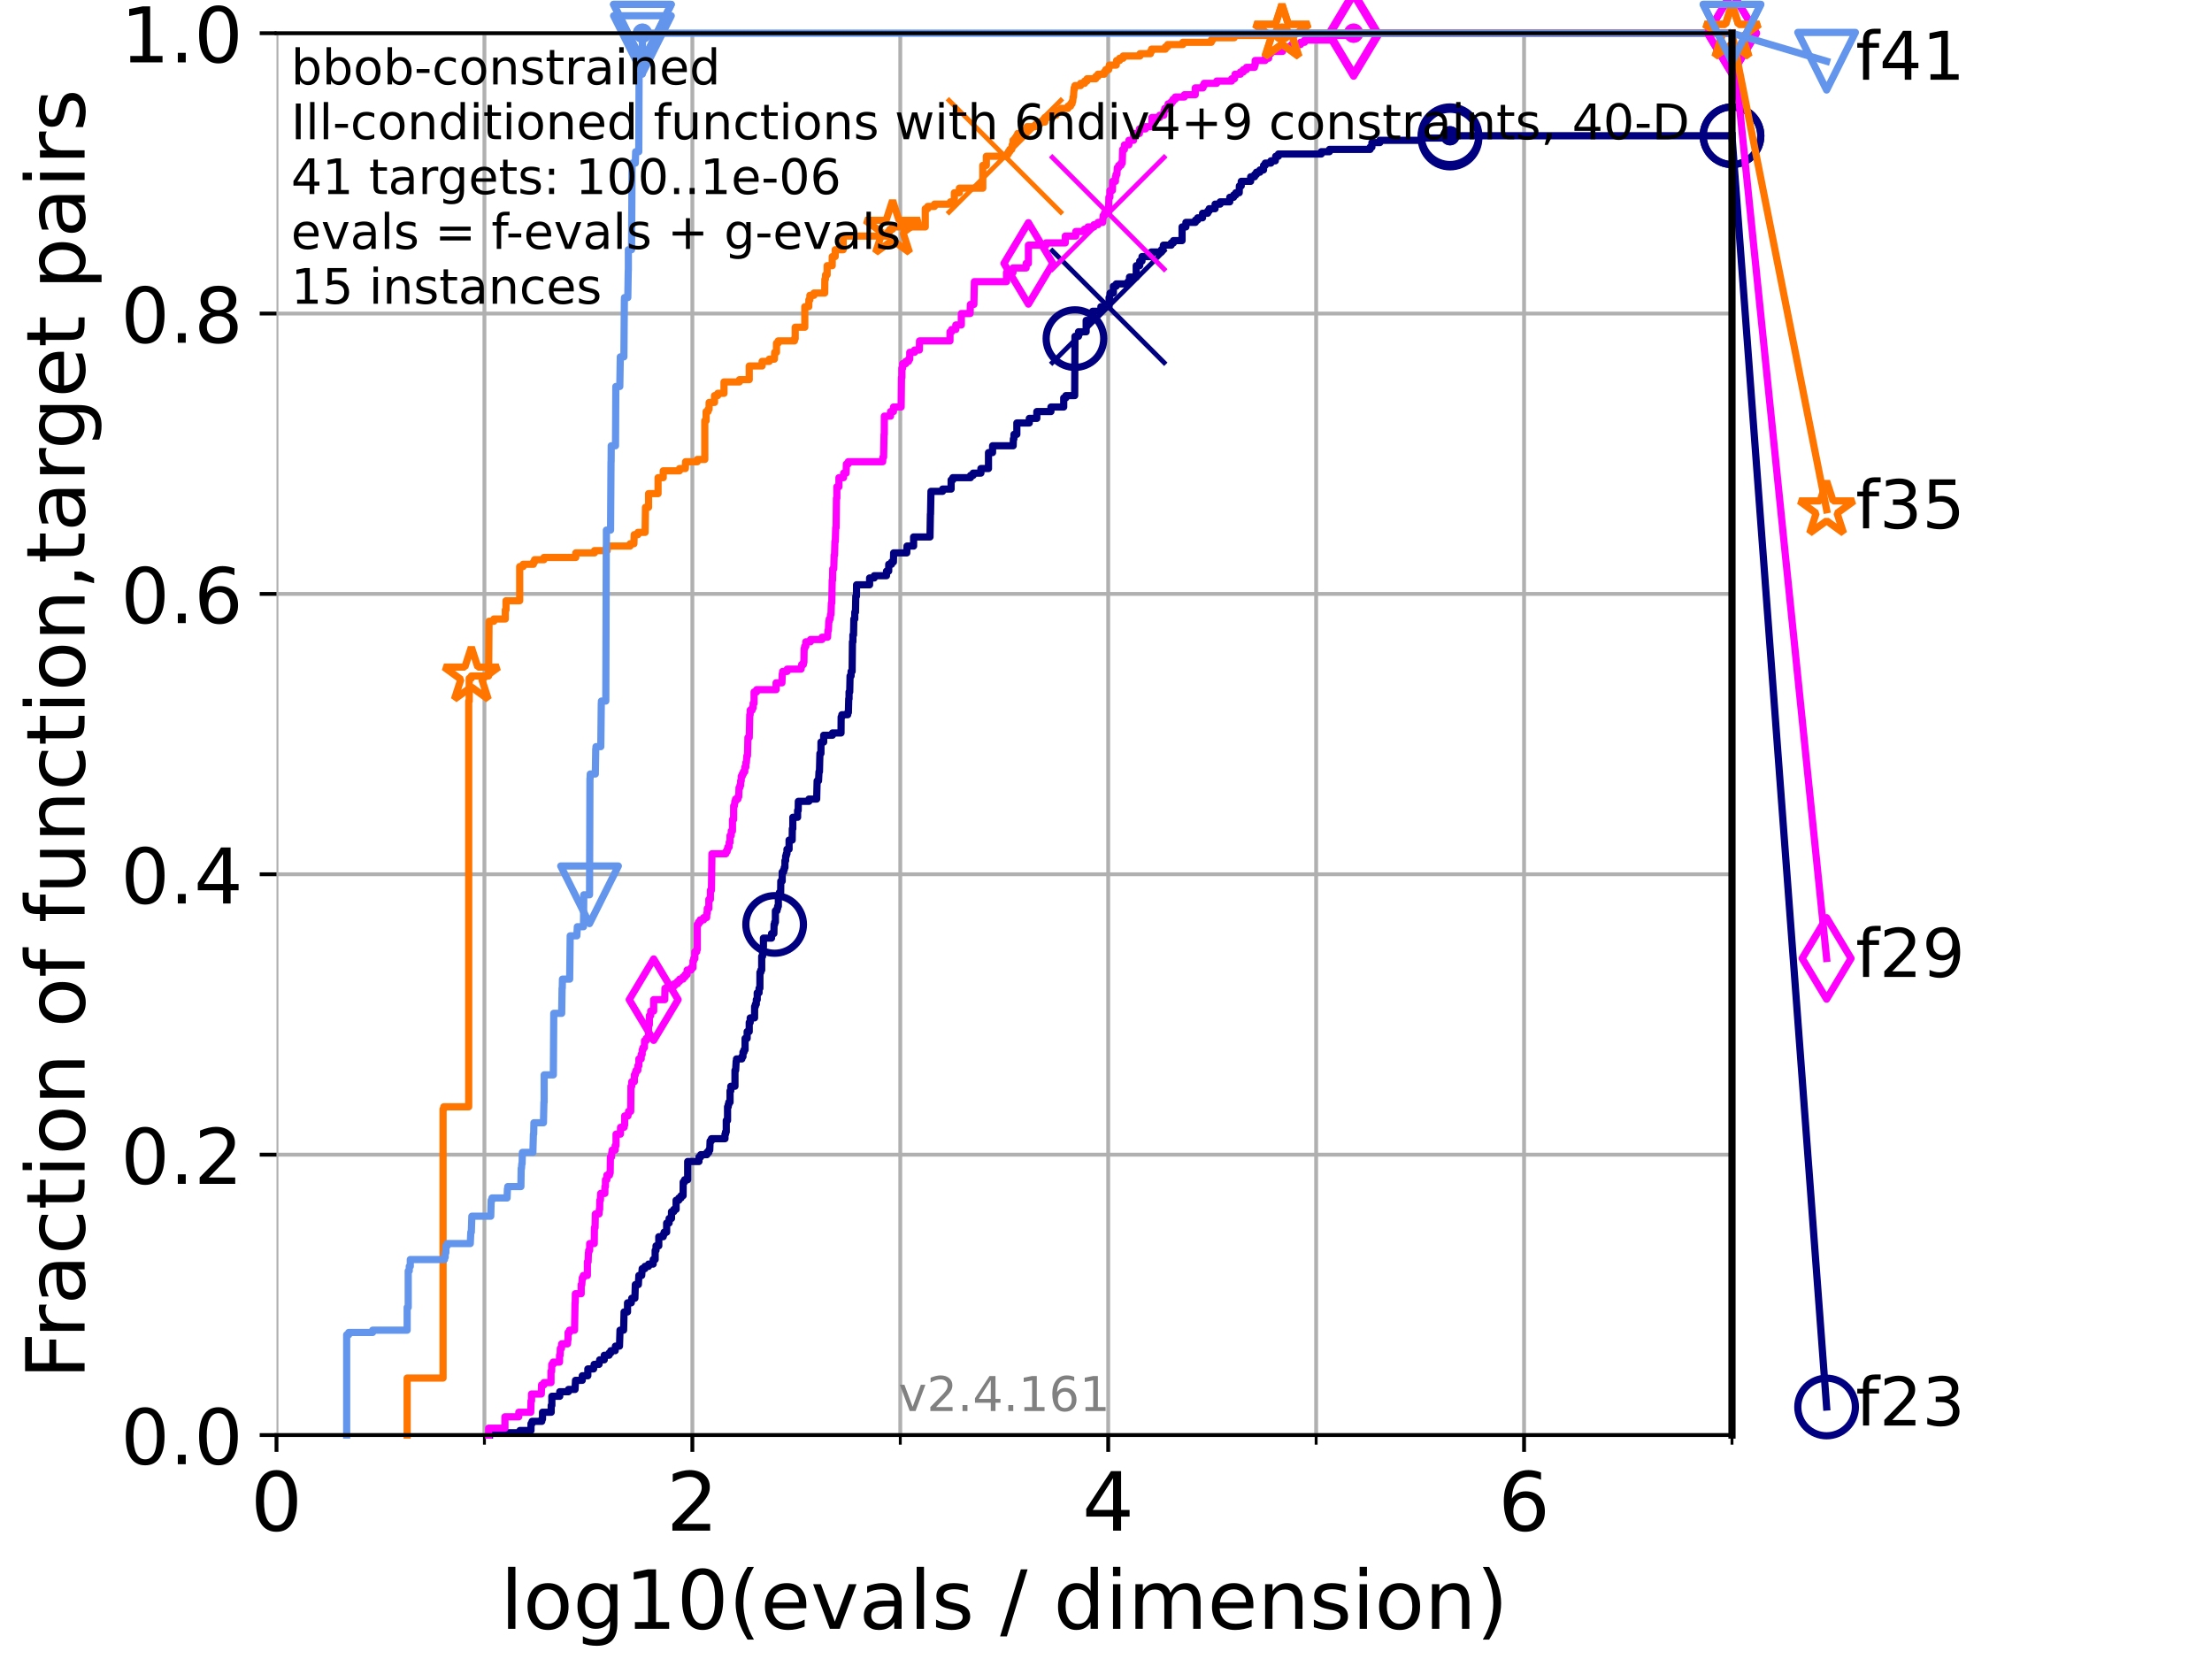 <?xml version="1.0" encoding="utf-8" standalone="no"?>
<!DOCTYPE svg PUBLIC "-//W3C//DTD SVG 1.1//EN"
  "http://www.w3.org/Graphics/SVG/1.1/DTD/svg11.dtd">
<!-- Created with matplotlib (https://matplotlib.org/) -->
<svg height="345.6pt" version="1.1" viewBox="0 0 460.8 345.6" width="460.8pt" xmlns="http://www.w3.org/2000/svg" xmlns:xlink="http://www.w3.org/1999/xlink">
 <defs>
  <style type="text/css">*{stroke-linecap:butt;stroke-linejoin:round;}</style>
 </defs>
 <g id="figure_1">
  <g id="patch_1">
   <path d="M 0 345.6 
L 460.8 345.6 
L 460.8 0 
L 0 0 
z
" style="fill:#ffffff;"/>
  </g>
  <g id="axes_1">
   <g id="patch_2">
    <path d="M 57.6 298.944 
L 360.806 298.944 
L 360.806 6.912 
L 57.6 6.912 
z
" style="fill:#ffffff;"/>
   </g>
   <g id="matplotlib.axis_1">
    <g id="xtick_1">
     <g id="line2d_1">
      <path clip-path="url(#p31062ea0e9)" d="M 57.6 298.944 
L 57.6 6.912 
" style="fill:none;stroke:#b0b0b0;stroke-linecap:square;stroke-width:0.8;"/>
     </g>
     <g id="line2d_2">
      <defs>
       <path d="M 0 0 
L 0 3.5 
" id="mac235c7f0a" style="stroke:#000000;stroke-width:0.8;"/>
      </defs>
      <g>
       <use style="stroke:#000000;stroke-width:0.8;" x="57.6" xlink:href="#mac235c7f0a" y="298.944"/>
      </g>
     </g>
     <g id="text_1">
      <!-- 0 -->
      <g transform="translate(52.192 318.861)scale(0.17 -0.17)">
       <defs>
        <path d="M 31.781 66.406 
Q 24.172 66.406 20.328 58.906 
Q 16.5 51.422 16.5 36.375 
Q 16.5 21.391 20.328 13.891 
Q 24.172 6.391 31.781 6.391 
Q 39.453 6.391 43.281 13.891 
Q 47.125 21.391 47.125 36.375 
Q 47.125 51.422 43.281 58.906 
Q 39.453 66.406 31.781 66.406 
z
M 31.781 74.219 
Q 44.047 74.219 50.516 64.516 
Q 56.984 54.828 56.984 36.375 
Q 56.984 17.969 50.516 8.266 
Q 44.047 -1.422 31.781 -1.422 
Q 19.531 -1.422 13.062 8.266 
Q 6.594 17.969 6.594 36.375 
Q 6.594 54.828 13.062 64.516 
Q 19.531 74.219 31.781 74.219 
z
" id="DejaVuSans-48"/>
       </defs>
       <use xlink:href="#DejaVuSans-48"/>
      </g>
     </g>
    </g>
    <g id="xtick_2">
     <g id="line2d_3">
      <path clip-path="url(#p31062ea0e9)" d="M 144.23 298.944 
L 144.23 6.912 
" style="fill:none;stroke:#b0b0b0;stroke-linecap:square;stroke-width:0.8;"/>
     </g>
     <g id="line2d_4">
      <g>
       <use style="stroke:#000000;stroke-width:0.8;" x="144.23" xlink:href="#mac235c7f0a" y="298.944"/>
      </g>
     </g>
     <g id="text_2">
      <!-- 2 -->
      <g transform="translate(138.822 318.861)scale(0.17 -0.17)">
       <defs>
        <path d="M 19.188 8.297 
L 53.609 8.297 
L 53.609 0 
L 7.328 0 
L 7.328 8.297 
Q 12.938 14.109 22.625 23.891 
Q 32.328 33.688 34.812 36.531 
Q 39.547 41.844 41.422 45.531 
Q 43.312 49.219 43.312 52.781 
Q 43.312 58.594 39.234 62.25 
Q 35.156 65.922 28.609 65.922 
Q 23.969 65.922 18.812 64.312 
Q 13.672 62.703 7.812 59.422 
L 7.812 69.391 
Q 13.766 71.781 18.938 73 
Q 24.125 74.219 28.422 74.219 
Q 39.75 74.219 46.484 68.547 
Q 53.219 62.891 53.219 53.422 
Q 53.219 48.922 51.531 44.891 
Q 49.859 40.875 45.406 35.406 
Q 44.188 33.984 37.641 27.219 
Q 31.109 20.453 19.188 8.297 
z
" id="DejaVuSans-50"/>
       </defs>
       <use xlink:href="#DejaVuSans-50"/>
      </g>
     </g>
    </g>
    <g id="xtick_3">
     <g id="line2d_5">
      <path clip-path="url(#p31062ea0e9)" d="M 230.861 298.944 
L 230.861 6.912 
" style="fill:none;stroke:#b0b0b0;stroke-linecap:square;stroke-width:0.8;"/>
     </g>
     <g id="line2d_6">
      <g>
       <use style="stroke:#000000;stroke-width:0.8;" x="230.861" xlink:href="#mac235c7f0a" y="298.944"/>
      </g>
     </g>
     <g id="text_3">
      <!-- 4 -->
      <g transform="translate(225.453 318.861)scale(0.17 -0.17)">
       <defs>
        <path d="M 37.797 64.312 
L 12.891 25.391 
L 37.797 25.391 
z
M 35.203 72.906 
L 47.609 72.906 
L 47.609 25.391 
L 58.016 25.391 
L 58.016 17.188 
L 47.609 17.188 
L 47.609 0 
L 37.797 0 
L 37.797 17.188 
L 4.891 17.188 
L 4.891 26.703 
z
" id="DejaVuSans-52"/>
       </defs>
       <use xlink:href="#DejaVuSans-52"/>
      </g>
     </g>
    </g>
    <g id="xtick_4">
     <g id="line2d_7">
      <path clip-path="url(#p31062ea0e9)" d="M 317.491 298.944 
L 317.491 6.912 
" style="fill:none;stroke:#b0b0b0;stroke-linecap:square;stroke-width:0.8;"/>
     </g>
     <g id="line2d_8">
      <g>
       <use style="stroke:#000000;stroke-width:0.8;" x="317.491" xlink:href="#mac235c7f0a" y="298.944"/>
      </g>
     </g>
     <g id="text_4">
      <!-- 6 -->
      <g transform="translate(312.083 318.861)scale(0.17 -0.17)">
       <defs>
        <path d="M 33.016 40.375 
Q 26.375 40.375 22.484 35.828 
Q 18.609 31.297 18.609 23.391 
Q 18.609 15.531 22.484 10.953 
Q 26.375 6.391 33.016 6.391 
Q 39.656 6.391 43.531 10.953 
Q 47.406 15.531 47.406 23.391 
Q 47.406 31.297 43.531 35.828 
Q 39.656 40.375 33.016 40.375 
z
M 52.594 71.297 
L 52.594 62.312 
Q 48.875 64.062 45.094 64.984 
Q 41.312 65.922 37.594 65.922 
Q 27.828 65.922 22.672 59.328 
Q 17.531 52.734 16.797 39.406 
Q 19.672 43.656 24.016 45.922 
Q 28.375 48.188 33.594 48.188 
Q 44.578 48.188 50.953 41.516 
Q 57.328 34.859 57.328 23.391 
Q 57.328 12.156 50.688 5.359 
Q 44.047 -1.422 33.016 -1.422 
Q 20.359 -1.422 13.672 8.266 
Q 6.984 17.969 6.984 36.375 
Q 6.984 53.656 15.188 63.938 
Q 23.391 74.219 37.203 74.219 
Q 40.922 74.219 44.703 73.484 
Q 48.484 72.75 52.594 71.297 
z
" id="DejaVuSans-54"/>
       </defs>
       <use xlink:href="#DejaVuSans-54"/>
      </g>
     </g>
    </g>
    <g id="xtick_5">
     <g id="line2d_9">
      <path clip-path="url(#p31062ea0e9)" d="M 100.915 298.944 
L 100.915 6.912 
" style="fill:none;stroke:#b0b0b0;stroke-linecap:square;stroke-width:0.8;"/>
     </g>
     <g id="line2d_10">
      <defs>
       <path d="M 0 0 
L 0 2 
" id="m8cdce1e65b" style="stroke:#000000;stroke-width:0.6;"/>
      </defs>
      <g>
       <use style="stroke:#000000;stroke-width:0.6;" x="100.915" xlink:href="#m8cdce1e65b" y="298.944"/>
      </g>
     </g>
    </g>
    <g id="xtick_6">
     <g id="line2d_11">
      <path clip-path="url(#p31062ea0e9)" d="M 187.546 298.944 
L 187.546 6.912 
" style="fill:none;stroke:#b0b0b0;stroke-linecap:square;stroke-width:0.8;"/>
     </g>
     <g id="line2d_12">
      <g>
       <use style="stroke:#000000;stroke-width:0.6;" x="187.546" xlink:href="#m8cdce1e65b" y="298.944"/>
      </g>
     </g>
    </g>
    <g id="xtick_7">
     <g id="line2d_13">
      <path clip-path="url(#p31062ea0e9)" d="M 274.176 298.944 
L 274.176 6.912 
" style="fill:none;stroke:#b0b0b0;stroke-linecap:square;stroke-width:0.8;"/>
     </g>
     <g id="line2d_14">
      <g>
       <use style="stroke:#000000;stroke-width:0.6;" x="274.176" xlink:href="#m8cdce1e65b" y="298.944"/>
      </g>
     </g>
    </g>
    <g id="xtick_8">
     <g id="line2d_15">
      <path clip-path="url(#p31062ea0e9)" d="M 360.806 298.944 
L 360.806 6.912 
" style="fill:none;stroke:#b0b0b0;stroke-linecap:square;stroke-width:0.8;"/>
     </g>
     <g id="line2d_16">
      <g>
       <use style="stroke:#000000;stroke-width:0.6;" x="360.806" xlink:href="#m8cdce1e65b" y="298.944"/>
      </g>
     </g>
    </g>
    <g id="text_5">
     <!-- log10(evals / dimension) -->
     <g transform="translate(104.239 339.314)scale(0.17 -0.17)">
      <defs>
       <path d="M 9.422 75.984 
L 18.406 75.984 
L 18.406 0 
L 9.422 0 
z
" id="DejaVuSans-108"/>
       <path d="M 30.609 48.391 
Q 23.391 48.391 19.188 42.75 
Q 14.984 37.109 14.984 27.297 
Q 14.984 17.484 19.156 11.844 
Q 23.344 6.203 30.609 6.203 
Q 37.797 6.203 41.984 11.859 
Q 46.188 17.531 46.188 27.297 
Q 46.188 37.016 41.984 42.703 
Q 37.797 48.391 30.609 48.391 
z
M 30.609 56 
Q 42.328 56 49.016 48.375 
Q 55.719 40.766 55.719 27.297 
Q 55.719 13.875 49.016 6.219 
Q 42.328 -1.422 30.609 -1.422 
Q 18.844 -1.422 12.172 6.219 
Q 5.516 13.875 5.516 27.297 
Q 5.516 40.766 12.172 48.375 
Q 18.844 56 30.609 56 
z
" id="DejaVuSans-111"/>
       <path d="M 45.406 27.984 
Q 45.406 37.75 41.375 43.109 
Q 37.359 48.484 30.078 48.484 
Q 22.859 48.484 18.828 43.109 
Q 14.797 37.75 14.797 27.984 
Q 14.797 18.266 18.828 12.891 
Q 22.859 7.516 30.078 7.516 
Q 37.359 7.516 41.375 12.891 
Q 45.406 18.266 45.406 27.984 
z
M 54.391 6.781 
Q 54.391 -7.172 48.188 -13.984 
Q 42 -20.797 29.203 -20.797 
Q 24.469 -20.797 20.266 -20.094 
Q 16.062 -19.391 12.109 -17.922 
L 12.109 -9.188 
Q 16.062 -11.328 19.922 -12.344 
Q 23.781 -13.375 27.781 -13.375 
Q 36.625 -13.375 41.016 -8.766 
Q 45.406 -4.156 45.406 5.172 
L 45.406 9.625 
Q 42.625 4.781 38.281 2.391 
Q 33.938 0 27.875 0 
Q 17.828 0 11.672 7.656 
Q 5.516 15.328 5.516 27.984 
Q 5.516 40.672 11.672 48.328 
Q 17.828 56 27.875 56 
Q 33.938 56 38.281 53.609 
Q 42.625 51.219 45.406 46.391 
L 45.406 54.688 
L 54.391 54.688 
z
" id="DejaVuSans-103"/>
       <path d="M 12.406 8.297 
L 28.516 8.297 
L 28.516 63.922 
L 10.984 60.406 
L 10.984 69.391 
L 28.422 72.906 
L 38.281 72.906 
L 38.281 8.297 
L 54.391 8.297 
L 54.391 0 
L 12.406 0 
z
" id="DejaVuSans-49"/>
       <path d="M 31 75.875 
Q 24.469 64.656 21.281 53.656 
Q 18.109 42.672 18.109 31.391 
Q 18.109 20.125 21.312 9.062 
Q 24.516 -2 31 -13.188 
L 23.188 -13.188 
Q 15.875 -1.703 12.234 9.375 
Q 8.594 20.453 8.594 31.391 
Q 8.594 42.281 12.203 53.312 
Q 15.828 64.359 23.188 75.875 
z
" id="DejaVuSans-40"/>
       <path d="M 56.203 29.594 
L 56.203 25.203 
L 14.891 25.203 
Q 15.484 15.922 20.484 11.062 
Q 25.484 6.203 34.422 6.203 
Q 39.594 6.203 44.453 7.469 
Q 49.312 8.734 54.109 11.281 
L 54.109 2.781 
Q 49.266 0.734 44.188 -0.344 
Q 39.109 -1.422 33.891 -1.422 
Q 20.797 -1.422 13.156 6.188 
Q 5.516 13.812 5.516 26.812 
Q 5.516 40.234 12.766 48.109 
Q 20.016 56 32.328 56 
Q 43.359 56 49.781 48.891 
Q 56.203 41.797 56.203 29.594 
z
M 47.219 32.234 
Q 47.125 39.594 43.094 43.984 
Q 39.062 48.391 32.422 48.391 
Q 24.906 48.391 20.391 44.141 
Q 15.875 39.891 15.188 32.172 
z
" id="DejaVuSans-101"/>
       <path d="M 2.984 54.688 
L 12.5 54.688 
L 29.594 8.797 
L 46.688 54.688 
L 56.203 54.688 
L 35.688 0 
L 23.484 0 
z
" id="DejaVuSans-118"/>
       <path d="M 34.281 27.484 
Q 23.391 27.484 19.188 25 
Q 14.984 22.516 14.984 16.5 
Q 14.984 11.719 18.141 8.906 
Q 21.297 6.109 26.703 6.109 
Q 34.188 6.109 38.703 11.406 
Q 43.219 16.703 43.219 25.484 
L 43.219 27.484 
z
M 52.203 31.203 
L 52.203 0 
L 43.219 0 
L 43.219 8.297 
Q 40.141 3.328 35.547 0.953 
Q 30.953 -1.422 24.312 -1.422 
Q 15.922 -1.422 10.953 3.297 
Q 6 8.016 6 15.922 
Q 6 25.141 12.172 29.828 
Q 18.359 34.516 30.609 34.516 
L 43.219 34.516 
L 43.219 35.406 
Q 43.219 41.609 39.141 45 
Q 35.062 48.391 27.688 48.391 
Q 23 48.391 18.547 47.266 
Q 14.109 46.141 10.016 43.891 
L 10.016 52.203 
Q 14.938 54.109 19.578 55.047 
Q 24.219 56 28.609 56 
Q 40.484 56 46.344 49.844 
Q 52.203 43.703 52.203 31.203 
z
" id="DejaVuSans-97"/>
       <path d="M 44.281 53.078 
L 44.281 44.578 
Q 40.484 46.531 36.375 47.5 
Q 32.281 48.484 27.875 48.484 
Q 21.188 48.484 17.844 46.438 
Q 14.5 44.391 14.5 40.281 
Q 14.5 37.156 16.891 35.375 
Q 19.281 33.594 26.516 31.984 
L 29.594 31.297 
Q 39.156 29.25 43.188 25.516 
Q 47.219 21.781 47.219 15.094 
Q 47.219 7.469 41.188 3.016 
Q 35.156 -1.422 24.609 -1.422 
Q 20.219 -1.422 15.453 -0.562 
Q 10.688 0.297 5.422 2 
L 5.422 11.281 
Q 10.406 8.688 15.234 7.391 
Q 20.062 6.109 24.812 6.109 
Q 31.156 6.109 34.562 8.281 
Q 37.984 10.453 37.984 14.406 
Q 37.984 18.062 35.516 20.016 
Q 33.062 21.969 24.703 23.781 
L 21.578 24.516 
Q 13.234 26.266 9.516 29.906 
Q 5.812 33.547 5.812 39.891 
Q 5.812 47.609 11.281 51.797 
Q 16.75 56 26.812 56 
Q 31.781 56 36.172 55.266 
Q 40.578 54.547 44.281 53.078 
z
" id="DejaVuSans-115"/>
       <path id="DejaVuSans-32"/>
       <path d="M 25.391 72.906 
L 33.688 72.906 
L 8.297 -9.281 
L 0 -9.281 
z
" id="DejaVuSans-47"/>
       <path d="M 45.406 46.391 
L 45.406 75.984 
L 54.391 75.984 
L 54.391 0 
L 45.406 0 
L 45.406 8.203 
Q 42.578 3.328 38.25 0.953 
Q 33.938 -1.422 27.875 -1.422 
Q 17.969 -1.422 11.734 6.484 
Q 5.516 14.406 5.516 27.297 
Q 5.516 40.188 11.734 48.094 
Q 17.969 56 27.875 56 
Q 33.938 56 38.25 53.625 
Q 42.578 51.266 45.406 46.391 
z
M 14.797 27.297 
Q 14.797 17.391 18.875 11.75 
Q 22.953 6.109 30.078 6.109 
Q 37.203 6.109 41.297 11.75 
Q 45.406 17.391 45.406 27.297 
Q 45.406 37.203 41.297 42.844 
Q 37.203 48.484 30.078 48.484 
Q 22.953 48.484 18.875 42.844 
Q 14.797 37.203 14.797 27.297 
z
" id="DejaVuSans-100"/>
       <path d="M 9.422 54.688 
L 18.406 54.688 
L 18.406 0 
L 9.422 0 
z
M 9.422 75.984 
L 18.406 75.984 
L 18.406 64.594 
L 9.422 64.594 
z
" id="DejaVuSans-105"/>
       <path d="M 52 44.188 
Q 55.375 50.25 60.062 53.125 
Q 64.75 56 71.094 56 
Q 79.641 56 84.281 50.016 
Q 88.922 44.047 88.922 33.016 
L 88.922 0 
L 79.891 0 
L 79.891 32.719 
Q 79.891 40.578 77.094 44.375 
Q 74.312 48.188 68.609 48.188 
Q 61.625 48.188 57.562 43.547 
Q 53.516 38.922 53.516 30.906 
L 53.516 0 
L 44.484 0 
L 44.484 32.719 
Q 44.484 40.625 41.703 44.406 
Q 38.922 48.188 33.109 48.188 
Q 26.219 48.188 22.156 43.531 
Q 18.109 38.875 18.109 30.906 
L 18.109 0 
L 9.078 0 
L 9.078 54.688 
L 18.109 54.688 
L 18.109 46.188 
Q 21.188 51.219 25.484 53.609 
Q 29.781 56 35.688 56 
Q 41.656 56 45.828 52.969 
Q 50 49.953 52 44.188 
z
" id="DejaVuSans-109"/>
       <path d="M 54.891 33.016 
L 54.891 0 
L 45.906 0 
L 45.906 32.719 
Q 45.906 40.484 42.875 44.328 
Q 39.844 48.188 33.797 48.188 
Q 26.516 48.188 22.312 43.547 
Q 18.109 38.922 18.109 30.906 
L 18.109 0 
L 9.078 0 
L 9.078 54.688 
L 18.109 54.688 
L 18.109 46.188 
Q 21.344 51.125 25.703 53.562 
Q 30.078 56 35.797 56 
Q 45.219 56 50.047 50.172 
Q 54.891 44.344 54.891 33.016 
z
" id="DejaVuSans-110"/>
       <path d="M 8.016 75.875 
L 15.828 75.875 
Q 23.141 64.359 26.781 53.312 
Q 30.422 42.281 30.422 31.391 
Q 30.422 20.453 26.781 9.375 
Q 23.141 -1.703 15.828 -13.188 
L 8.016 -13.188 
Q 14.5 -2 17.703 9.062 
Q 20.906 20.125 20.906 31.391 
Q 20.906 42.672 17.703 53.656 
Q 14.5 64.656 8.016 75.875 
z
" id="DejaVuSans-41"/>
      </defs>
      <use xlink:href="#DejaVuSans-108"/>
      <use x="27.783" xlink:href="#DejaVuSans-111"/>
      <use x="88.965" xlink:href="#DejaVuSans-103"/>
      <use x="152.441" xlink:href="#DejaVuSans-49"/>
      <use x="216.064" xlink:href="#DejaVuSans-48"/>
      <use x="279.688" xlink:href="#DejaVuSans-40"/>
      <use x="318.701" xlink:href="#DejaVuSans-101"/>
      <use x="380.225" xlink:href="#DejaVuSans-118"/>
      <use x="439.404" xlink:href="#DejaVuSans-97"/>
      <use x="500.684" xlink:href="#DejaVuSans-108"/>
      <use x="528.467" xlink:href="#DejaVuSans-115"/>
      <use x="580.566" xlink:href="#DejaVuSans-32"/>
      <use x="612.354" xlink:href="#DejaVuSans-47"/>
      <use x="646.045" xlink:href="#DejaVuSans-32"/>
      <use x="677.832" xlink:href="#DejaVuSans-100"/>
      <use x="741.309" xlink:href="#DejaVuSans-105"/>
      <use x="769.092" xlink:href="#DejaVuSans-109"/>
      <use x="866.504" xlink:href="#DejaVuSans-101"/>
      <use x="928.027" xlink:href="#DejaVuSans-110"/>
      <use x="991.406" xlink:href="#DejaVuSans-115"/>
      <use x="1043.506" xlink:href="#DejaVuSans-105"/>
      <use x="1071.289" xlink:href="#DejaVuSans-111"/>
      <use x="1132.471" xlink:href="#DejaVuSans-110"/>
      <use x="1195.85" xlink:href="#DejaVuSans-41"/>
     </g>
    </g>
   </g>
   <g id="matplotlib.axis_2">
    <g id="ytick_1">
     <g id="line2d_17">
      <path clip-path="url(#p31062ea0e9)" d="M 57.6 298.944 
L 360.806 298.944 
" style="fill:none;stroke:#b0b0b0;stroke-linecap:square;stroke-width:0.8;"/>
     </g>
     <g id="line2d_18">
      <defs>
       <path d="M 0 0 
L -3.5 0 
" id="m9533dbe007" style="stroke:#000000;stroke-width:0.8;"/>
      </defs>
      <g>
       <use style="stroke:#000000;stroke-width:0.8;" x="57.6" xlink:href="#m9533dbe007" y="298.944"/>
      </g>
     </g>
     <g id="text_6">
      <!-- 0.0 -->
      <g transform="translate(25.155 305.023)scale(0.16 -0.16)">
       <defs>
        <path d="M 10.688 12.406 
L 21 12.406 
L 21 0 
L 10.688 0 
z
" id="DejaVuSans-46"/>
       </defs>
       <use xlink:href="#DejaVuSans-48"/>
       <use x="63.623" xlink:href="#DejaVuSans-46"/>
       <use x="95.41" xlink:href="#DejaVuSans-48"/>
      </g>
     </g>
    </g>
    <g id="ytick_2">
     <g id="line2d_19">
      <path clip-path="url(#p31062ea0e9)" d="M 57.6 240.538 
L 360.806 240.538 
" style="fill:none;stroke:#b0b0b0;stroke-linecap:square;stroke-width:0.8;"/>
     </g>
     <g id="line2d_20">
      <g>
       <use style="stroke:#000000;stroke-width:0.8;" x="57.6" xlink:href="#m9533dbe007" y="240.538"/>
      </g>
     </g>
     <g id="text_7">
      <!-- 0.2 -->
      <g transform="translate(25.155 246.616)scale(0.16 -0.16)">
       <use xlink:href="#DejaVuSans-48"/>
       <use x="63.623" xlink:href="#DejaVuSans-46"/>
       <use x="95.41" xlink:href="#DejaVuSans-50"/>
      </g>
     </g>
    </g>
    <g id="ytick_3">
     <g id="line2d_21">
      <path clip-path="url(#p31062ea0e9)" d="M 57.6 182.131 
L 360.806 182.131 
" style="fill:none;stroke:#b0b0b0;stroke-linecap:square;stroke-width:0.8;"/>
     </g>
     <g id="line2d_22">
      <g>
       <use style="stroke:#000000;stroke-width:0.8;" x="57.6" xlink:href="#m9533dbe007" y="182.131"/>
      </g>
     </g>
     <g id="text_8">
      <!-- 0.4 -->
      <g transform="translate(25.155 188.21)scale(0.16 -0.16)">
       <use xlink:href="#DejaVuSans-48"/>
       <use x="63.623" xlink:href="#DejaVuSans-46"/>
       <use x="95.41" xlink:href="#DejaVuSans-52"/>
      </g>
     </g>
    </g>
    <g id="ytick_4">
     <g id="line2d_23">
      <path clip-path="url(#p31062ea0e9)" d="M 57.6 123.725 
L 360.806 123.725 
" style="fill:none;stroke:#b0b0b0;stroke-linecap:square;stroke-width:0.8;"/>
     </g>
     <g id="line2d_24">
      <g>
       <use style="stroke:#000000;stroke-width:0.8;" x="57.6" xlink:href="#m9533dbe007" y="123.725"/>
      </g>
     </g>
     <g id="text_9">
      <!-- 0.6 -->
      <g transform="translate(25.155 129.804)scale(0.16 -0.16)">
       <use xlink:href="#DejaVuSans-48"/>
       <use x="63.623" xlink:href="#DejaVuSans-46"/>
       <use x="95.41" xlink:href="#DejaVuSans-54"/>
      </g>
     </g>
    </g>
    <g id="ytick_5">
     <g id="line2d_25">
      <path clip-path="url(#p31062ea0e9)" d="M 57.6 65.318 
L 360.806 65.318 
" style="fill:none;stroke:#b0b0b0;stroke-linecap:square;stroke-width:0.8;"/>
     </g>
     <g id="line2d_26">
      <g>
       <use style="stroke:#000000;stroke-width:0.8;" x="57.6" xlink:href="#m9533dbe007" y="65.318"/>
      </g>
     </g>
     <g id="text_10">
      <!-- 0.8 -->
      <g transform="translate(25.155 71.397)scale(0.16 -0.16)">
       <defs>
        <path d="M 31.781 34.625 
Q 24.75 34.625 20.719 30.859 
Q 16.703 27.094 16.703 20.516 
Q 16.703 13.922 20.719 10.156 
Q 24.75 6.391 31.781 6.391 
Q 38.812 6.391 42.859 10.172 
Q 46.922 13.969 46.922 20.516 
Q 46.922 27.094 42.891 30.859 
Q 38.875 34.625 31.781 34.625 
z
M 21.922 38.812 
Q 15.578 40.375 12.031 44.719 
Q 8.5 49.078 8.5 55.328 
Q 8.5 64.062 14.719 69.141 
Q 20.953 74.219 31.781 74.219 
Q 42.672 74.219 48.875 69.141 
Q 55.078 64.062 55.078 55.328 
Q 55.078 49.078 51.531 44.719 
Q 48 40.375 41.703 38.812 
Q 48.828 37.156 52.797 32.312 
Q 56.781 27.484 56.781 20.516 
Q 56.781 9.906 50.312 4.234 
Q 43.844 -1.422 31.781 -1.422 
Q 19.734 -1.422 13.25 4.234 
Q 6.781 9.906 6.781 20.516 
Q 6.781 27.484 10.781 32.312 
Q 14.797 37.156 21.922 38.812 
z
M 18.312 54.391 
Q 18.312 48.734 21.844 45.562 
Q 25.391 42.391 31.781 42.391 
Q 38.141 42.391 41.719 45.562 
Q 45.312 48.734 45.312 54.391 
Q 45.312 60.062 41.719 63.234 
Q 38.141 66.406 31.781 66.406 
Q 25.391 66.406 21.844 63.234 
Q 18.312 60.062 18.312 54.391 
z
" id="DejaVuSans-56"/>
       </defs>
       <use xlink:href="#DejaVuSans-48"/>
       <use x="63.623" xlink:href="#DejaVuSans-46"/>
       <use x="95.41" xlink:href="#DejaVuSans-56"/>
      </g>
     </g>
    </g>
    <g id="ytick_6">
     <g id="line2d_27">
      <path clip-path="url(#p31062ea0e9)" d="M 57.6 6.912 
L 360.806 6.912 
" style="fill:none;stroke:#b0b0b0;stroke-linecap:square;stroke-width:0.8;"/>
     </g>
     <g id="line2d_28">
      <g>
       <use style="stroke:#000000;stroke-width:0.8;" x="57.6" xlink:href="#m9533dbe007" y="6.912"/>
      </g>
     </g>
     <g id="text_11">
      <!-- 1.0 -->
      <g transform="translate(25.155 12.991)scale(0.16 -0.16)">
       <use xlink:href="#DejaVuSans-49"/>
       <use x="63.623" xlink:href="#DejaVuSans-46"/>
       <use x="95.41" xlink:href="#DejaVuSans-48"/>
      </g>
     </g>
    </g>
    <g id="text_12">
     <!-- Fraction of function,target pairs -->
     <g transform="translate(17.62 287.313)rotate(-90)scale(0.17 -0.17)">
      <defs>
       <path d="M 9.812 72.906 
L 51.703 72.906 
L 51.703 64.594 
L 19.672 64.594 
L 19.672 43.109 
L 48.578 43.109 
L 48.578 34.812 
L 19.672 34.812 
L 19.672 0 
L 9.812 0 
z
" id="DejaVuSans-70"/>
       <path d="M 41.109 46.297 
Q 39.594 47.172 37.812 47.578 
Q 36.031 48 33.891 48 
Q 26.266 48 22.188 43.047 
Q 18.109 38.094 18.109 28.812 
L 18.109 0 
L 9.078 0 
L 9.078 54.688 
L 18.109 54.688 
L 18.109 46.188 
Q 20.953 51.172 25.484 53.578 
Q 30.031 56 36.531 56 
Q 37.453 56 38.578 55.875 
Q 39.703 55.766 41.062 55.516 
z
" id="DejaVuSans-114"/>
       <path d="M 48.781 52.594 
L 48.781 44.188 
Q 44.969 46.297 41.141 47.344 
Q 37.312 48.391 33.406 48.391 
Q 24.656 48.391 19.812 42.844 
Q 14.984 37.312 14.984 27.297 
Q 14.984 17.281 19.812 11.734 
Q 24.656 6.203 33.406 6.203 
Q 37.312 6.203 41.141 7.25 
Q 44.969 8.297 48.781 10.406 
L 48.781 2.094 
Q 45.016 0.344 40.984 -0.531 
Q 36.969 -1.422 32.422 -1.422 
Q 20.062 -1.422 12.781 6.344 
Q 5.516 14.109 5.516 27.297 
Q 5.516 40.672 12.859 48.328 
Q 20.219 56 33.016 56 
Q 37.156 56 41.109 55.141 
Q 45.062 54.297 48.781 52.594 
z
" id="DejaVuSans-99"/>
       <path d="M 18.312 70.219 
L 18.312 54.688 
L 36.812 54.688 
L 36.812 47.703 
L 18.312 47.703 
L 18.312 18.016 
Q 18.312 11.328 20.141 9.422 
Q 21.969 7.516 27.594 7.516 
L 36.812 7.516 
L 36.812 0 
L 27.594 0 
Q 17.188 0 13.234 3.875 
Q 9.281 7.766 9.281 18.016 
L 9.281 47.703 
L 2.688 47.703 
L 2.688 54.688 
L 9.281 54.688 
L 9.281 70.219 
z
" id="DejaVuSans-116"/>
       <path d="M 37.109 75.984 
L 37.109 68.5 
L 28.516 68.5 
Q 23.688 68.5 21.797 66.547 
Q 19.922 64.594 19.922 59.516 
L 19.922 54.688 
L 34.719 54.688 
L 34.719 47.703 
L 19.922 47.703 
L 19.922 0 
L 10.891 0 
L 10.891 47.703 
L 2.297 47.703 
L 2.297 54.688 
L 10.891 54.688 
L 10.891 58.5 
Q 10.891 67.625 15.141 71.797 
Q 19.391 75.984 28.609 75.984 
z
" id="DejaVuSans-102"/>
       <path d="M 8.5 21.578 
L 8.5 54.688 
L 17.484 54.688 
L 17.484 21.922 
Q 17.484 14.156 20.5 10.266 
Q 23.531 6.391 29.594 6.391 
Q 36.859 6.391 41.078 11.031 
Q 45.312 15.672 45.312 23.688 
L 45.312 54.688 
L 54.297 54.688 
L 54.297 0 
L 45.312 0 
L 45.312 8.406 
Q 42.047 3.422 37.719 1 
Q 33.406 -1.422 27.688 -1.422 
Q 18.266 -1.422 13.375 4.438 
Q 8.5 10.297 8.5 21.578 
z
M 31.109 56 
z
" id="DejaVuSans-117"/>
       <path d="M 11.719 12.406 
L 22.016 12.406 
L 22.016 4 
L 14.016 -11.625 
L 7.719 -11.625 
L 11.719 4 
z
" id="DejaVuSans-44"/>
       <path d="M 18.109 8.203 
L 18.109 -20.797 
L 9.078 -20.797 
L 9.078 54.688 
L 18.109 54.688 
L 18.109 46.391 
Q 20.953 51.266 25.266 53.625 
Q 29.594 56 35.594 56 
Q 45.562 56 51.781 48.094 
Q 58.016 40.188 58.016 27.297 
Q 58.016 14.406 51.781 6.484 
Q 45.562 -1.422 35.594 -1.422 
Q 29.594 -1.422 25.266 0.953 
Q 20.953 3.328 18.109 8.203 
z
M 48.688 27.297 
Q 48.688 37.203 44.609 42.844 
Q 40.531 48.484 33.406 48.484 
Q 26.266 48.484 22.188 42.844 
Q 18.109 37.203 18.109 27.297 
Q 18.109 17.391 22.188 11.75 
Q 26.266 6.109 33.406 6.109 
Q 40.531 6.109 44.609 11.75 
Q 48.688 17.391 48.688 27.297 
z
" id="DejaVuSans-112"/>
      </defs>
      <use xlink:href="#DejaVuSans-70"/>
      <use x="50.27" xlink:href="#DejaVuSans-114"/>
      <use x="91.383" xlink:href="#DejaVuSans-97"/>
      <use x="152.662" xlink:href="#DejaVuSans-99"/>
      <use x="207.643" xlink:href="#DejaVuSans-116"/>
      <use x="246.852" xlink:href="#DejaVuSans-105"/>
      <use x="274.635" xlink:href="#DejaVuSans-111"/>
      <use x="335.816" xlink:href="#DejaVuSans-110"/>
      <use x="399.195" xlink:href="#DejaVuSans-32"/>
      <use x="430.982" xlink:href="#DejaVuSans-111"/>
      <use x="492.164" xlink:href="#DejaVuSans-102"/>
      <use x="527.369" xlink:href="#DejaVuSans-32"/>
      <use x="559.156" xlink:href="#DejaVuSans-102"/>
      <use x="594.361" xlink:href="#DejaVuSans-117"/>
      <use x="657.74" xlink:href="#DejaVuSans-110"/>
      <use x="721.119" xlink:href="#DejaVuSans-99"/>
      <use x="776.1" xlink:href="#DejaVuSans-116"/>
      <use x="815.309" xlink:href="#DejaVuSans-105"/>
      <use x="843.092" xlink:href="#DejaVuSans-111"/>
      <use x="904.273" xlink:href="#DejaVuSans-110"/>
      <use x="967.652" xlink:href="#DejaVuSans-44"/>
      <use x="999.439" xlink:href="#DejaVuSans-116"/>
      <use x="1038.648" xlink:href="#DejaVuSans-97"/>
      <use x="1099.928" xlink:href="#DejaVuSans-114"/>
      <use x="1139.291" xlink:href="#DejaVuSans-103"/>
      <use x="1202.768" xlink:href="#DejaVuSans-101"/>
      <use x="1264.291" xlink:href="#DejaVuSans-116"/>
      <use x="1303.5" xlink:href="#DejaVuSans-32"/>
      <use x="1335.287" xlink:href="#DejaVuSans-112"/>
      <use x="1398.764" xlink:href="#DejaVuSans-97"/>
      <use x="1460.043" xlink:href="#DejaVuSans-105"/>
      <use x="1487.826" xlink:href="#DejaVuSans-114"/>
      <use x="1528.939" xlink:href="#DejaVuSans-115"/>
     </g>
    </g>
   </g>
   <g id="line2d_29">
    <defs>
     <path d="M 0 1.5 
C 0.398 1.5 0.779 1.342 1.061 1.061 
C 1.342 0.779 1.5 0.398 1.5 0 
C 1.5 -0.398 1.342 -0.779 1.061 -1.061 
C 0.779 -1.342 0.398 -1.5 0 -1.5 
C -0.398 -1.5 -0.779 -1.342 -1.061 -1.061 
C -1.342 -0.779 -1.5 -0.398 -1.5 0 
C -1.5 0.398 -1.342 0.779 -1.061 1.061 
C -0.779 1.342 -0.398 1.5 0 1.5 
z
" id="ma654410634" style="stroke:#000080;"/>
    </defs>
    <g>
     <use style="fill:#000080;stroke:#000080;" x="302.061" xlink:href="#ma654410634" y="28.28"/>
     <use style="fill:#000080;stroke:#000080;" x="302.061" xlink:href="#ma654410634" y="28.28"/>
    </g>
   </g>
   <g id="line2d_30">
    <path d="M 101.967 298.944 
L 101.967 298.469 
L 108.322 298.469 
L 108.322 297.994 
L 110.618 297.994 
L 110.618 296.57 
L 110.842 296.57 
L 110.842 296.095 
L 112.865 296.095 
L 112.865 295.62 
L 113.014 295.62 
L 113.014 294.196 
L 114.827 294.196 
L 114.827 292.771 
L 114.962 292.771 
L 114.962 290.872 
L 116.604 290.872 
L 116.604 289.922 
L 118.414 289.922 
L 118.414 289.447 
L 119.79 289.447 
L 119.894 287.548 
L 121.297 287.548 
L 121.297 286.598 
L 122.455 286.598 
L 122.455 285.173 
L 123.658 285.173 
L 123.658 284.699 
L 123.77 284.699 
L 123.77 284.224 
L 124.788 284.224 
L 124.788 283.749 
L 124.92 283.749 
L 124.92 283.274 
L 125.88 283.274 
L 125.88 282.324 
L 126.887 282.324 
L 126.887 281.849 
L 127.239 281.849 
L 127.239 281.375 
L 128.156 281.375 
L 128.2 280.425 
L 129.052 280.425 
L 129.157 277.101 
L 129.907 277.101 
L 130.007 273.302 
L 130.725 273.302 
L 130.725 271.403 
L 131.508 271.403 
L 131.601 270.453 
L 132.261 270.453 
L 132.349 267.604 
L 132.984 267.604 
L 133.086 265.705 
L 133.681 265.705 
L 133.779 264.28 
L 134.353 264.28 
L 134.353 263.805 
L 135.108 263.805 
L 135.108 263.33 
L 136.069 263.33 
L 136.069 262.381 
L 136.478 262.381 
L 136.478 260.481 
L 136.662 260.481 
L 136.662 259.532 
L 137.236 259.532 
L 137.236 257.632 
L 138.161 257.632 
L 138.161 257.157 
L 138.349 257.157 
L 138.349 256.682 
L 138.875 256.682 
L 138.875 254.783 
L 139.387 254.783 
L 139.387 253.833 
L 139.885 253.833 
L 139.885 252.409 
L 140.371 252.409 
L 140.371 251.934 
L 140.844 251.934 
L 140.844 250.035 
L 141.415 250.035 
L 141.415 249.56 
L 141.874 249.56 
L 141.874 249.085 
L 142.301 249.085 
L 142.321 246.236 
L 142.611 246.236 
L 142.611 245.761 
L 143.256 245.761 
L 143.256 241.962 
L 145.608 241.962 
L 145.608 241.012 
L 145.976 241.012 
L 145.976 240.538 
L 147.264 240.538 
L 147.264 240.063 
L 147.656 240.063 
L 147.656 239.588 
L 147.855 239.588 
L 147.925 237.689 
L 148.197 237.689 
L 148.197 237.214 
L 151.024 237.214 
L 151.024 236.264 
L 151.149 236.264 
L 151.149 235.789 
L 151.295 235.789 
L 151.295 233.415 
L 151.561 233.415 
L 151.561 230.566 
L 151.704 230.566 
L 151.704 230.091 
L 151.823 230.091 
L 151.823 229.616 
L 152.082 229.616 
L 152.082 227.242 
L 152.233 227.242 
L 152.236 226.292 
L 153.107 226.292 
L 153.107 222.968 
L 153.253 222.968 
L 153.355 221.069 
L 153.427 221.069 
L 153.427 220.594 
L 154.544 220.594 
L 154.544 220.119 
L 154.774 220.119 
L 154.774 219.169 
L 154.995 219.169 
L 154.995 218.695 
L 155.214 218.695 
L 155.214 216.32 
L 155.645 216.32 
L 155.645 214.896 
L 156.076 214.896 
L 156.076 212.996 
L 156.282 212.996 
L 156.282 212.047 
L 157.187 212.047 
L 157.201 209.672 
L 157.359 209.672 
L 157.359 209.198 
L 157.552 209.198 
L 157.552 208.248 
L 157.743 208.248 
L 157.743 206.823 
L 158.125 206.823 
L 158.125 205.874 
L 158.299 205.874 
L 158.31 202.55 
L 158.494 202.55 
L 158.494 202.075 
L 158.676 202.075 
L 158.676 199.226 
L 158.856 199.226 
L 158.86 197.326 
L 159.035 197.326 
L 159.035 195.427 
L 160.727 195.427 
L 160.727 194.477 
L 161.212 194.477 
L 161.252 192.578 
L 161.373 192.578 
L 161.373 192.103 
L 161.529 192.103 
L 161.529 189.729 
L 161.867 189.729 
L 161.867 189.254 
L 161.994 189.254 
L 161.994 188.779 
L 162.145 188.779 
L 162.145 186.88 
L 162.295 186.88 
L 162.353 185.93 
L 162.627 185.93 
L 162.652 183.556 
L 162.946 183.556 
L 162.946 181.656 
L 163.233 181.656 
L 163.233 181.182 
L 163.378 181.182 
L 163.378 180.707 
L 163.518 180.707 
L 163.518 179.282 
L 163.661 179.282 
L 163.661 178.332 
L 163.8 178.332 
L 163.8 177.858 
L 163.94 177.858 
L 163.94 176.908 
L 164.379 176.908 
L 164.379 175.008 
L 165.025 175.008 
L 165.055 172.634 
L 165.154 172.634 
L 165.159 170.26 
L 166.155 170.26 
L 166.155 168.835 
L 166.276 168.835 
L 166.306 166.936 
L 168.513 166.936 
L 168.513 166.461 
L 170.126 166.461 
L 170.224 162.662 
L 170.516 162.662 
L 170.612 160.763 
L 170.708 160.763 
L 170.803 156.964 
L 171.015 156.964 
L 171.025 154.59 
L 171.589 154.59 
L 171.589 153.165 
L 173.415 153.165 
L 173.415 152.691 
L 175.203 152.691 
L 175.225 149.367 
L 175.374 149.367 
L 175.374 148.892 
L 176.59 148.892 
L 176.59 148.417 
L 176.736 148.417 
L 176.806 145.568 
L 176.874 145.568 
L 176.874 144.143 
L 177.013 144.143 
L 177.082 140.819 
L 177.296 140.819 
L 177.296 139.87 
L 177.513 139.87 
L 177.579 133.697 
L 177.673 133.697 
L 177.673 132.272 
L 177.805 132.272 
L 177.87 128.948 
L 178.065 128.948 
L 178.067 127.524 
L 178.211 127.524 
L 178.276 124.2 
L 178.419 124.2 
L 178.436 121.825 
L 181.151 121.825 
L 181.153 120.401 
L 182.122 120.401 
L 182.122 119.926 
L 184.674 119.926 
L 184.674 118.976 
L 185.136 118.976 
L 185.139 117.552 
L 185.723 117.552 
L 185.723 117.077 
L 186.116 117.077 
L 186.162 115.178 
L 188.893 115.178 
L 188.95 113.753 
L 190.319 113.753 
L 190.319 111.854 
L 193.734 111.854 
L 193.818 107.105 
L 193.846 107.105 
L 193.937 102.357 
L 196.358 102.357 
L 196.358 101.882 
L 198.135 101.882 
L 198.139 99.982 
L 198.486 99.982 
L 198.486 99.508 
L 202.182 99.508 
L 202.182 99.033 
L 202.723 99.033 
L 202.723 98.558 
L 204.339 98.558 
L 204.339 97.608 
L 205.921 97.608 
L 205.921 94.284 
L 206.764 94.284 
L 206.778 92.86 
L 211.061 92.86 
L 211.107 91.435 
L 211.209 91.435 
L 211.233 90.485 
L 211.827 90.485 
L 211.827 88.111 
L 214.418 88.111 
L 214.418 87.161 
L 215.99 87.161 
L 215.99 85.737 
L 218.927 85.737 
L 218.927 84.787 
L 221.59 84.787 
L 221.59 82.888 
L 222.038 82.888 
L 222.038 82.413 
L 223.876 82.413 
L 223.933 70.067 
L 224.673 70.067 
L 224.673 69.117 
L 226.269 69.117 
L 226.269 66.743 
L 227.448 66.743 
L 227.448 66.268 
L 227.623 66.268 
L 227.623 64.844 
L 229.332 64.844 
L 229.332 63.894 
L 231.039 63.894 
L 231.042 61.994 
L 231.168 61.994 
L 231.257 61.045 
L 231.937 61.045 
L 231.94 59.62 
L 232.531 59.62 
L 232.531 59.145 
L 234.973 59.145 
L 234.973 58.671 
L 235.292 58.671 
L 235.294 57.721 
L 236.694 57.721 
L 236.697 55.347 
L 237.421 55.347 
L 237.423 54.397 
L 237.898 54.397 
L 237.9 53.447 
L 239.832 53.447 
L 239.832 52.497 
L 241.941 52.497 
L 241.941 52.023 
L 242.271 52.023 
L 242.352 51.073 
L 243.991 51.073 
L 243.991 50.598 
L 244.447 50.598 
L 244.447 50.123 
L 246.246 50.123 
L 246.248 47.274 
L 247.042 47.274 
L 247.045 46.324 
L 249.023 46.324 
L 249.023 45.85 
L 249.486 45.85 
L 249.486 45.375 
L 250.51 45.375 
L 250.511 44.425 
L 251.588 44.425 
L 251.588 43.95 
L 251.895 43.95 
L 251.895 43.475 
L 253.125 43.475 
L 253.125 42.526 
L 254.177 42.526 
L 254.177 42.051 
L 256.182 42.051 
L 256.183 41.101 
L 256.986 41.101 
L 256.986 40.626 
L 257.437 40.626 
L 257.437 40.151 
L 258.15 40.151 
L 258.184 38.727 
L 258.577 38.727 
L 258.578 37.777 
L 260.534 37.777 
L 260.534 36.827 
L 261.359 36.827 
L 261.359 36.353 
L 261.732 36.353 
L 261.732 35.878 
L 262.46 35.878 
L 262.46 35.403 
L 263.22 35.403 
L 263.22 34.453 
L 263.574 34.453 
L 263.574 33.978 
L 264.753 33.978 
L 264.753 33.504 
L 265.675 33.504 
L 265.753 32.554 
L 266.318 32.554 
L 266.318 32.079 
L 275.247 32.079 
L 275.247 31.604 
L 276.946 31.604 
L 276.946 31.129 
L 285.42 31.129 
L 285.42 30.654 
L 285.791 30.654 
L 285.792 29.705 
L 287.456 29.705 
L 287.456 29.23 
L 296.296 29.23 
L 296.296 28.755 
L 302.061 28.755 
L 302.061 28.28 
L 360.806 28.28 
L 360.806 28.28 
" style="fill:none;stroke:#000080;stroke-linecap:square;stroke-width:1.5;"/>
   </g>
   <g id="line2d_31">
    <defs>
     <path d="M 0 6 
C 1.591 6 3.117 5.368 4.243 4.243 
C 5.368 3.117 6 1.591 6 0 
C 6 -1.591 5.368 -3.117 4.243 -4.243 
C 3.117 -5.368 1.591 -6 0 -6 
C -1.591 -6 -3.117 -5.368 -4.243 -4.243 
C -5.368 -3.117 -6 -1.591 -6 0 
C -6 1.591 -5.368 3.117 -4.243 4.243 
C -3.117 5.368 -1.591 6 0 6 
z
" id="mf81e8f3b45" style="stroke:#000080;stroke-width:1.5;"/>
    </defs>
    <g>
     <use style="fill-opacity:0;stroke:#000080;stroke-width:1.5;" x="161.373" xlink:href="#mf81e8f3b45" y="192.578"/>
     <use style="fill-opacity:0;stroke:#000080;stroke-width:1.5;" x="223.933" xlink:href="#mf81e8f3b45" y="70.542"/>
     <use style="fill-opacity:0;stroke:#000080;stroke-width:1.5;" x="302.061" xlink:href="#mf81e8f3b45" y="28.755"/>
     <use style="fill-opacity:0;stroke:#000080;stroke-width:1.5;" x="302.061" xlink:href="#mf81e8f3b45" y="28.28"/>
     <use style="fill-opacity:0;stroke:#000080;stroke-width:1.5;" x="360.806" xlink:href="#mf81e8f3b45" y="28.28"/>
    </g>
   </g>
   <g id="line2d_32">
    <path style="fill:none;stroke:#000080;stroke-linecap:square;stroke-width:1.5;"/>
    <g/>
   </g>
   <g id="line2d_33">
    <path clip-path="url(#p31062ea0e9)" d="M 230.862 63.894 
" style="fill:none;stroke:#000080;stroke-linecap:square;stroke-width:1.5;"/>
    <defs>
     <path d="M -12 12 
L 12 -12 
M -12 -12 
L 12 12 
" id="m32fb6c8a9c" style="stroke:#000080;"/>
    </defs>
    <g clip-path="url(#p31062ea0e9)">
     <use style="fill:#000080;stroke:#000080;" x="230.862" xlink:href="#m32fb6c8a9c" y="63.894"/>
    </g>
   </g>
   <g id="line2d_34">
    <defs>
     <path d="M 0 1.5 
C 0.398 1.5 0.779 1.342 1.061 1.061 
C 1.342 0.779 1.5 0.398 1.5 0 
C 1.5 -0.398 1.342 -0.779 1.061 -1.061 
C 0.779 -1.342 0.398 -1.5 0 -1.5 
C -0.398 -1.5 -0.779 -1.342 -1.061 -1.061 
C -1.342 -0.779 -1.5 -0.398 -1.5 0 
C -1.5 0.398 -1.342 0.779 -1.061 1.061 
C -0.779 1.342 -0.398 1.5 0 1.5 
z
" id="m6ebbc832f4" style="stroke:#ff00ff;"/>
    </defs>
    <g>
     <use style="fill:#ff00ff;stroke:#ff00ff;" x="281.981" xlink:href="#m6ebbc832f4" y="6.912"/>
     <use style="fill:#ff00ff;stroke:#ff00ff;" x="281.981" xlink:href="#m6ebbc832f4" y="6.912"/>
    </g>
   </g>
   <g id="line2d_35">
    <path d="M 101.788 298.944 
L 101.788 297.519 
L 105.188 297.519 
L 105.188 295.145 
L 108.066 295.145 
L 108.066 294.196 
L 110.562 294.196 
L 110.618 291.821 
L 110.73 291.821 
L 110.73 290.397 
L 112.765 290.397 
L 112.815 288.497 
L 113.309 288.497 
L 113.309 288.022 
L 114.782 288.022 
L 114.782 285.648 
L 114.917 285.648 
L 114.939 284.224 
L 115.227 284.224 
L 115.227 283.749 
L 116.563 283.749 
L 116.563 282.324 
L 116.685 282.324 
L 116.726 280.9 
L 116.968 280.9 
L 117.008 279.95 
L 118.227 279.95 
L 118.302 279 
L 118.339 279 
L 118.339 277.576 
L 118.635 277.576 
L 118.635 277.101 
L 119.687 277.101 
L 119.79 271.403 
L 119.825 271.403 
L 119.859 269.503 
L 121.073 269.503 
L 121.073 267.604 
L 121.202 267.604 
L 121.297 266.179 
L 121.519 266.179 
L 121.519 265.705 
L 122.365 265.705 
L 122.365 262.855 
L 122.515 262.855 
L 122.574 260.956 
L 122.634 260.956 
L 122.634 260.481 
L 122.84 260.481 
L 122.84 259.057 
L 123.797 259.057 
L 123.825 255.733 
L 123.964 255.733 
L 124.019 252.884 
L 124.788 252.884 
L 124.854 251.934 
L 124.92 251.934 
L 124.946 250.035 
L 125.077 250.035 
L 125.129 248.61 
L 126.004 248.61 
L 126.016 247.185 
L 126.127 247.185 
L 126.127 245.761 
L 126.421 245.761 
L 126.421 244.811 
L 126.97 244.811 
L 126.97 244.336 
L 127.111 244.336 
L 127.157 241.012 
L 127.401 241.012 
L 127.447 240.063 
L 127.515 240.063 
L 127.515 239.588 
L 128.156 239.588 
L 128.156 238.638 
L 128.332 238.638 
L 128.332 236.264 
L 129.241 236.264 
L 129.272 234.839 
L 130.007 234.839 
L 130.007 234.365 
L 130.127 234.365 
L 130.127 232.465 
L 130.821 232.465 
L 130.821 231.99 
L 130.936 231.99 
L 130.936 231.515 
L 131.388 231.515 
L 131.443 226.292 
L 131.601 226.292 
L 131.601 225.342 
L 132.145 225.342 
L 132.145 223.918 
L 132.349 223.918 
L 132.349 223.443 
L 132.508 223.443 
L 132.508 222.968 
L 132.873 222.968 
L 132.873 222.018 
L 133.086 222.018 
L 133.086 220.594 
L 133.573 220.594 
L 133.573 219.644 
L 133.779 219.644 
L 133.779 218.695 
L 133.959 218.695 
L 133.959 218.22 
L 134.249 218.22 
L 134.265 216.795 
L 134.621 216.795 
L 134.621 216.32 
L 135.093 216.32 
L 135.093 213.471 
L 135.276 213.471 
L 135.276 211.572 
L 135.546 211.572 
L 135.546 210.622 
L 136.17 210.622 
L 136.17 208.248 
L 138.477 208.248 
L 138.522 205.874 
L 139.105 205.874 
L 139.105 205.399 
L 140.497 205.399 
L 140.497 204.924 
L 141.123 204.924 
L 141.123 204.449 
L 141.578 204.449 
L 141.578 203.974 
L 142.285 203.974 
L 142.285 203.499 
L 142.723 203.499 
L 142.723 203.025 
L 143.141 203.025 
L 143.141 202.075 
L 143.97 202.075 
L 143.97 201.6 
L 144.362 201.6 
L 144.362 200.175 
L 144.515 200.175 
L 144.515 199.701 
L 144.745 199.701 
L 144.745 198.276 
L 145.13 198.276 
L 145.13 197.801 
L 145.26 197.801 
L 145.26 192.578 
L 145.499 192.578 
L 145.499 192.103 
L 145.86 192.103 
L 145.86 191.628 
L 146.579 191.628 
L 146.579 191.153 
L 147.208 191.153 
L 147.248 190.204 
L 147.336 190.204 
L 147.336 189.254 
L 147.664 189.254 
L 147.664 187.355 
L 147.987 187.355 
L 147.994 185.455 
L 148.205 185.455 
L 148.311 177.858 
L 151.217 177.858 
L 151.217 177.383 
L 151.484 177.383 
L 151.484 176.908 
L 151.631 176.908 
L 151.631 176.433 
L 151.899 176.433 
L 151.899 175.483 
L 152.079 175.483 
L 152.079 174.059 
L 152.335 174.059 
L 152.335 173.109 
L 152.587 173.109 
L 152.587 170.735 
L 152.82 170.735 
L 152.835 167.886 
L 152.981 167.886 
L 153.087 166.936 
L 153.23 166.936 
L 153.23 166.461 
L 153.713 166.461 
L 153.713 165.986 
L 153.889 165.986 
L 153.953 164.087 
L 154.132 164.087 
L 154.132 163.612 
L 154.292 163.612 
L 154.292 162.662 
L 154.413 162.662 
L 154.413 161.713 
L 154.631 161.713 
L 154.631 161.238 
L 154.854 161.238 
L 154.854 160.763 
L 155.151 160.763 
L 155.151 159.813 
L 155.368 159.813 
L 155.374 158.864 
L 155.485 158.864 
L 155.588 157.439 
L 155.719 157.439 
L 155.806 153.64 
L 156.083 153.64 
L 156.188 148.892 
L 156.272 148.892 
L 156.272 147.942 
L 156.684 147.942 
L 156.684 147.467 
L 156.89 147.467 
L 156.89 146.518 
L 157.088 146.518 
L 157.088 144.143 
L 157.619 144.143 
L 157.619 143.668 
L 161.675 143.668 
L 161.675 142.244 
L 162.894 142.244 
L 162.96 140.345 
L 163.042 140.345 
L 163.042 139.87 
L 163.983 139.87 
L 163.983 139.395 
L 166.876 139.395 
L 166.876 138.92 
L 166.992 138.92 
L 166.992 138.445 
L 167.355 138.445 
L 167.355 137.97 
L 167.469 137.97 
L 167.513 135.121 
L 167.628 135.121 
L 167.628 134.646 
L 167.863 134.646 
L 167.863 133.697 
L 168.84 133.697 
L 168.84 133.222 
L 171.237 133.222 
L 171.237 132.747 
L 172.392 132.747 
L 172.479 131.322 
L 172.566 131.322 
L 172.655 129.423 
L 172.741 129.423 
L 172.741 128.948 
L 172.934 128.948 
L 173.023 127.998 
L 173.107 127.998 
L 173.191 125.624 
L 173.274 125.624 
L 173.363 120.876 
L 173.44 120.876 
L 173.473 118.501 
L 173.687 118.501 
L 173.768 115.652 
L 173.849 115.652 
L 173.93 112.803 
L 174.01 112.803 
L 174.09 109.954 
L 174.17 109.954 
L 174.249 103.781 
L 174.328 103.781 
L 174.328 101.407 
L 174.762 101.407 
L 174.765 99.508 
L 175.718 99.508 
L 175.74 98.558 
L 176.263 98.558 
L 176.316 96.658 
L 176.7 96.658 
L 176.7 96.184 
L 183.877 96.184 
L 183.925 95.234 
L 184.068 95.234 
L 184.162 90.485 
L 184.209 90.485 
L 184.223 86.687 
L 185.515 86.687 
L 185.515 85.737 
L 186.132 85.737 
L 186.132 84.787 
L 187.723 84.787 
L 187.8 78.614 
L 187.882 78.614 
L 187.882 76.715 
L 188.029 76.715 
L 188.029 75.765 
L 188.679 75.765 
L 188.679 75.29 
L 189.268 75.29 
L 189.268 74.815 
L 189.516 74.815 
L 189.518 73.391 
L 190.52 73.391 
L 190.52 72.916 
L 191.52 72.916 
L 191.553 71.017 
L 197.9 71.017 
L 197.9 69.117 
L 198.238 69.117 
L 198.238 68.642 
L 199.111 68.642 
L 199.111 67.693 
L 200.264 67.693 
L 200.264 65.318 
L 202.088 65.318 
L 202.153 63.419 
L 202.875 63.419 
L 202.982 58.671 
L 209.672 58.671 
L 209.672 56.771 
L 211.025 56.771 
L 211.025 55.821 
L 213.759 55.821 
L 213.759 54.872 
L 214.236 54.872 
L 214.236 51.073 
L 217.93 51.073 
L 217.93 50.598 
L 221.915 50.598 
L 221.915 49.174 
L 224.104 49.174 
L 224.104 48.224 
L 225.896 48.224 
L 225.896 47.749 
L 226.632 47.749 
L 226.632 47.274 
L 227.899 47.274 
L 227.899 46.799 
L 228.734 46.799 
L 228.734 46.324 
L 229.724 46.324 
L 229.812 44.9 
L 230.06 44.9 
L 230.06 44.425 
L 230.922 44.425 
L 231.002 41.101 
L 231.213 41.101 
L 231.221 39.677 
L 231.733 39.677 
L 231.774 37.777 
L 232.369 37.777 
L 232.377 36.827 
L 232.481 36.827 
L 232.481 36.353 
L 232.677 36.353 
L 232.762 34.928 
L 233.054 34.928 
L 233.054 34.453 
L 233.523 34.453 
L 233.523 33.978 
L 233.782 33.978 
L 233.871 31.129 
L 234.238 31.129 
L 234.24 30.18 
L 235.163 30.18 
L 235.163 29.23 
L 236.145 29.23 
L 236.146 27.805 
L 237.369 27.805 
L 237.369 26.856 
L 238.622 26.856 
L 238.622 26.381 
L 239.955 26.381 
L 239.959 24.481 
L 241.583 24.481 
L 241.583 24.007 
L 242.452 24.007 
L 242.479 23.057 
L 242.66 23.057 
L 242.66 22.582 
L 243.271 22.582 
L 243.341 21.632 
L 244.019 21.632 
L 244.019 21.157 
L 244.365 21.157 
L 244.365 20.683 
L 244.836 20.683 
L 244.836 20.208 
L 246.731 20.208 
L 246.731 19.733 
L 248.993 19.733 
L 248.993 18.308 
L 250.599 18.308 
L 250.599 17.834 
L 250.847 17.834 
L 250.847 17.359 
L 253.462 17.359 
L 253.462 16.884 
L 256.576 16.884 
L 256.576 16.409 
L 257.174 16.409 
L 257.283 15.459 
L 258.407 15.459 
L 258.407 14.984 
L 259.011 14.984 
L 259.011 14.51 
L 259.658 14.51 
L 259.658 14.035 
L 261.325 14.035 
L 261.325 13.56 
L 261.475 13.56 
L 261.476 12.61 
L 263.546 12.61 
L 263.546 12.135 
L 264.289 12.135 
L 264.326 11.186 
L 264.725 11.186 
L 264.725 10.711 
L 267.18 10.711 
L 267.259 9.761 
L 269.072 9.761 
L 269.072 9.286 
L 270.929 9.286 
L 270.929 8.811 
L 271.77 8.811 
L 271.77 8.337 
L 277.766 8.337 
L 277.862 7.387 
L 281.981 7.387 
L 281.981 6.912 
L 360.806 6.912 
L 360.806 6.912 
" style="fill:none;stroke:#ff00ff;stroke-linecap:square;stroke-width:1.5;"/>
   </g>
   <g id="line2d_36">
    <defs>
     <path d="M -0 8.485 
L 5.091 0 
L 0 -8.485 
L -5.091 -0 
z
" id="m88b6ab8466" style="stroke:#ff00ff;stroke-linejoin:miter;stroke-width:1.5;"/>
    </defs>
    <g>
     <use style="fill-opacity:0;stroke:#ff00ff;stroke-linejoin:miter;stroke-width:1.5;" x="136.17" xlink:href="#m88b6ab8466" y="208.248"/>
     <use style="fill-opacity:0;stroke:#ff00ff;stroke-linejoin:miter;stroke-width:1.5;" x="214.236" xlink:href="#m88b6ab8466" y="54.872"/>
     <use style="fill-opacity:0;stroke:#ff00ff;stroke-linejoin:miter;stroke-width:1.5;" x="281.981" xlink:href="#m88b6ab8466" y="7.387"/>
     <use style="fill-opacity:0;stroke:#ff00ff;stroke-linejoin:miter;stroke-width:1.5;" x="281.981" xlink:href="#m88b6ab8466" y="6.912"/>
     <use style="fill-opacity:0;stroke:#ff00ff;stroke-linejoin:miter;stroke-width:1.5;" x="360.806" xlink:href="#m88b6ab8466" y="6.912"/>
    </g>
   </g>
   <g id="line2d_37">
    <path style="fill:none;stroke:#ff00ff;stroke-linecap:square;stroke-width:1.5;"/>
    <g/>
   </g>
   <g id="line2d_38">
    <path clip-path="url(#p31062ea0e9)" d="M 230.863 44.425 
" style="fill:none;stroke:#ff00ff;stroke-linecap:square;stroke-width:1.5;"/>
    <defs>
     <path d="M -12 12 
L 12 -12 
M -12 -12 
L 12 12 
" id="m9cadcb57d8" style="stroke:#ff00ff;"/>
    </defs>
    <g clip-path="url(#p31062ea0e9)">
     <use style="fill:#ff00ff;stroke:#ff00ff;" x="230.863" xlink:href="#m9cadcb57d8" y="44.425"/>
    </g>
   </g>
   <g id="line2d_39">
    <defs>
     <path d="M 0 1.5 
C 0.398 1.5 0.779 1.342 1.061 1.061 
C 1.342 0.779 1.5 0.398 1.5 0 
C 1.5 -0.398 1.342 -0.779 1.061 -1.061 
C 0.779 -1.342 0.398 -1.5 0 -1.5 
C -0.398 -1.5 -0.779 -1.342 -1.061 -1.061 
C -1.342 -0.779 -1.5 -0.398 -1.5 0 
C -1.5 0.398 -1.342 0.779 -1.061 1.061 
C -0.779 1.342 -0.398 1.5 0 1.5 
z
" id="mc95844ecf5" style="stroke:#ff7500;"/>
    </defs>
    <g>
     <use style="fill:#ff7500;stroke:#ff7500;" x="267.047" xlink:href="#mc95844ecf5" y="6.912"/>
     <use style="fill:#ff7500;stroke:#ff7500;" x="267.047" xlink:href="#mc95844ecf5" y="6.912"/>
    </g>
   </g>
   <g id="line2d_40">
    <path d="M 84.819 298.944 
L 84.819 287.073 
L 92.298 287.073 
L 92.298 231.041 
L 92.446 231.041 
L 92.446 230.566 
L 97.635 230.566 
L 97.635 146.043 
L 97.747 146.043 
L 97.747 141.294 
L 98.187 141.294 
L 98.187 140.819 
L 101.788 140.819 
L 101.878 129.423 
L 102.878 129.423 
L 102.878 128.948 
L 105.263 128.948 
L 105.263 127.049 
L 105.411 127.049 
L 105.411 125.149 
L 108.258 125.149 
L 108.258 118.027 
L 108.977 118.027 
L 108.977 117.552 
L 111.117 117.552 
L 111.117 117.077 
L 111.362 117.077 
L 111.362 116.602 
L 113.309 116.602 
L 113.309 116.127 
L 119.945 116.127 
L 119.945 115.178 
L 123.839 115.178 
L 123.839 114.703 
L 126.505 114.703 
L 126.529 113.753 
L 131.266 113.753 
L 131.266 113.278 
L 132.055 113.278 
L 132.118 111.379 
L 132.89 111.379 
L 132.89 110.904 
L 134.384 110.904 
L 134.464 105.681 
L 135.108 105.681 
L 135.108 102.831 
L 137.086 102.831 
L 137.086 99.508 
L 138.161 99.508 
L 138.161 98.083 
L 141.551 98.083 
L 141.551 97.608 
L 142.769 97.608 
L 142.82 96.184 
L 145.264 96.184 
L 145.264 95.709 
L 146.823 95.709 
L 146.823 87.636 
L 147.099 87.636 
L 147.099 85.737 
L 147.507 85.737 
L 147.507 85.262 
L 147.703 85.262 
L 147.723 83.838 
L 148.841 83.838 
L 148.841 82.413 
L 149.521 82.413 
L 149.521 81.938 
L 150.823 81.938 
L 150.823 79.564 
L 154.04 79.564 
L 154.04 79.089 
L 156.081 79.089 
L 156.081 76.24 
L 158.756 76.24 
L 158.756 75.29 
L 160.253 75.29 
L 160.253 74.815 
L 161.314 74.815 
L 161.382 73.391 
L 161.751 73.391 
L 161.751 71.491 
L 162.105 71.491 
L 162.105 71.017 
L 165.497 71.017 
L 165.497 70.542 
L 165.656 70.542 
L 165.656 68.167 
L 167.652 68.167 
L 167.652 63.894 
L 168.475 63.894 
L 168.502 62.469 
L 168.708 62.469 
L 168.708 61.52 
L 169.568 61.52 
L 169.568 61.045 
L 171.8 61.045 
L 171.83 58.196 
L 171.943 58.196 
L 171.982 57.246 
L 172.309 57.246 
L 172.309 55.347 
L 173.364 55.347 
L 173.37 53.447 
L 173.985 53.447 
L 173.985 52.023 
L 175.655 52.023 
L 175.655 49.174 
L 185.037 49.174 
L 185.037 48.224 
L 185.389 48.224 
L 185.389 47.749 
L 185.938 47.749 
L 185.938 47.274 
L 192.749 47.274 
L 192.749 43.475 
L 193.259 43.475 
L 193.259 43.001 
L 194.674 43.001 
L 194.674 42.526 
L 197.987 42.526 
L 197.987 42.051 
L 198.813 42.051 
L 198.813 40.151 
L 199.851 40.151 
L 199.851 39.202 
L 204.733 39.202 
L 204.733 34.453 
L 205.475 34.453 
L 205.475 32.554 
L 209.741 32.554 
L 209.741 32.079 
L 210.049 32.079 
L 210.049 31.604 
L 210.35 31.604 
L 210.35 31.129 
L 210.754 31.129 
L 210.85 30.18 
L 211.03 30.18 
L 211.03 29.23 
L 211.432 29.23 
L 211.432 28.755 
L 211.766 28.755 
L 211.766 28.28 
L 212.013 28.28 
L 212.013 27.805 
L 213.107 27.805 
L 213.107 27.33 
L 213.753 27.33 
L 213.753 26.856 
L 213.963 26.856 
L 213.963 26.381 
L 215.728 26.381 
L 215.728 25.906 
L 216.625 25.906 
L 216.625 25.431 
L 217.662 25.431 
L 217.662 24.481 
L 218.404 24.481 
L 218.404 24.007 
L 219.994 24.007 
L 220.057 23.057 
L 221.033 23.057 
L 221.033 22.582 
L 222.486 22.582 
L 222.486 22.107 
L 223.018 22.107 
L 223.018 21.632 
L 223.32 21.632 
L 223.32 21.157 
L 223.462 21.157 
L 223.554 20.208 
L 223.621 20.208 
L 223.714 18.783 
L 223.763 18.783 
L 223.763 18.308 
L 223.929 18.308 
L 223.929 17.834 
L 225.114 17.834 
L 225.114 17.359 
L 225.95 17.359 
L 225.95 16.884 
L 226.449 16.884 
L 226.449 16.409 
L 228.257 16.409 
L 228.257 15.934 
L 228.722 15.934 
L 228.722 15.459 
L 230.033 15.459 
L 230.033 14.984 
L 230.345 14.984 
L 230.345 14.51 
L 230.964 14.51 
L 230.964 14.035 
L 231.095 14.035 
L 231.095 13.56 
L 232.534 13.56 
L 232.601 12.61 
L 233.236 12.61 
L 233.236 12.135 
L 233.973 12.135 
L 233.973 11.66 
L 237.484 11.66 
L 237.484 11.186 
L 239.658 11.186 
L 239.658 10.711 
L 239.89 10.711 
L 239.89 10.236 
L 242.771 10.236 
L 242.771 9.761 
L 243.254 9.761 
L 243.254 9.286 
L 246.405 9.286 
L 246.405 8.811 
L 252.333 8.811 
L 252.333 8.337 
L 252.616 8.337 
L 252.616 7.862 
L 257.108 7.862 
L 257.108 7.387 
L 267.047 7.387 
L 267.047 6.912 
L 360.806 6.912 
L 360.806 6.912 
" style="fill:none;stroke:#ff7500;stroke-linecap:square;stroke-width:1.5;"/>
   </g>
   <g id="line2d_41">
    <defs>
     <path d="M 0 -6 
L -1.347 -1.854 
L -5.706 -1.854 
L -2.18 0.708 
L -3.527 4.854 
L -0 2.292 
L 3.527 4.854 
L 2.18 0.708 
L 5.706 -1.854 
L 1.347 -1.854 
z
" id="m93a358914b" style="stroke:#ff7500;stroke-linejoin:bevel;stroke-width:1.5;"/>
    </defs>
    <g>
     <use style="fill-opacity:0;stroke:#ff7500;stroke-linejoin:bevel;stroke-width:1.5;" x="98.187" xlink:href="#m93a358914b" y="140.819"/>
     <use style="fill-opacity:0;stroke:#ff7500;stroke-linejoin:bevel;stroke-width:1.5;" x="185.938" xlink:href="#m93a358914b" y="47.749"/>
     <use style="fill-opacity:0;stroke:#ff7500;stroke-linejoin:bevel;stroke-width:1.5;" x="267.047" xlink:href="#m93a358914b" y="6.912"/>
     <use style="fill-opacity:0;stroke:#ff7500;stroke-linejoin:bevel;stroke-width:1.5;" x="267.047" xlink:href="#m93a358914b" y="6.912"/>
     <use style="fill-opacity:0;stroke:#ff7500;stroke-linejoin:bevel;stroke-width:1.5;" x="360.806" xlink:href="#m93a358914b" y="6.912"/>
    </g>
   </g>
   <g id="line2d_42">
    <path style="fill:none;stroke:#ff7500;stroke-linecap:square;stroke-width:1.5;"/>
    <g/>
   </g>
   <g id="line2d_43">
    <path clip-path="url(#p31062ea0e9)" d="M 209.341 32.554 
" style="fill:none;stroke:#ff7500;stroke-linecap:square;stroke-width:1.5;"/>
    <defs>
     <path d="M -12 12 
L 12 -12 
M -12 -12 
L 12 12 
" id="m92a6521808" style="stroke:#ff7500;"/>
    </defs>
    <g clip-path="url(#p31062ea0e9)">
     <use style="fill:#ff7500;stroke:#ff7500;" x="209.341" xlink:href="#m92a6521808" y="32.554"/>
    </g>
   </g>
   <g id="line2d_44">
    <defs>
     <path d="M 0 1.5 
C 0.398 1.5 0.779 1.342 1.061 1.061 
C 1.342 0.779 1.5 0.398 1.5 0 
C 1.5 -0.398 1.342 -0.779 1.061 -1.061 
C 0.779 -1.342 0.398 -1.5 0 -1.5 
C -0.398 -1.5 -0.779 -1.342 -1.061 -1.061 
C -1.342 -0.779 -1.5 -0.398 -1.5 0 
C -1.5 0.398 -1.342 0.779 -1.061 1.061 
C -0.779 1.342 -0.398 1.5 0 1.5 
z
" id="m015db4277f" style="stroke:#6495ed;"/>
    </defs>
    <g>
     <use style="fill:#6495ed;stroke:#6495ed;" x="133.829" xlink:href="#m015db4277f" y="6.912"/>
     <use style="fill:#6495ed;stroke:#6495ed;" x="133.829" xlink:href="#m015db4277f" y="6.912"/>
    </g>
   </g>
   <g id="line2d_45">
    <path d="M 72.217 298.944 
L 72.217 278.051 
L 72.645 278.051 
L 72.645 277.576 
L 77.629 277.576 
L 77.629 277.101 
L 84.819 277.101 
L 84.819 272.352 
L 85.039 272.352 
L 85.039 264.755 
L 85.256 264.755 
L 85.256 263.805 
L 85.471 263.805 
L 85.471 262.381 
L 92.593 262.381 
L 92.593 261.906 
L 92.739 261.906 
L 92.739 260.956 
L 92.884 260.956 
L 92.884 259.532 
L 93.17 259.532 
L 93.17 259.057 
L 97.968 259.057 
L 98.078 256.682 
L 98.187 256.682 
L 98.295 253.359 
L 102.232 253.359 
L 102.319 250.035 
L 102.493 250.035 
L 102.493 249.56 
L 105.632 249.56 
L 105.705 247.66 
L 105.778 247.66 
L 105.778 247.185 
L 108.511 247.185 
L 108.574 243.387 
L 108.636 243.387 
L 108.699 242.437 
L 108.761 242.437 
L 108.823 240.063 
L 111.007 240.063 
L 111.117 236.264 
L 111.172 236.264 
L 111.226 233.89 
L 113.211 233.89 
L 113.309 229.616 
L 113.357 229.616 
L 113.357 223.918 
L 115.271 223.918 
L 115.359 211.097 
L 117.008 211.097 
L 117.088 205.874 
L 117.128 205.874 
L 117.167 203.974 
L 118.672 203.974 
L 118.781 194.952 
L 120.166 194.952 
L 120.267 193.053 
L 121.55 193.053 
L 121.613 186.405 
L 122.811 186.405 
L 122.898 162.188 
L 122.928 162.188 
L 122.957 161.238 
L 124.019 161.238 
L 124.102 156.015 
L 124.156 156.015 
L 124.156 155.54 
L 125.155 155.54 
L 125.258 146.518 
L 125.284 146.518 
L 125.284 146.043 
L 126.201 146.043 
L 126.299 113.753 
L 126.323 113.753 
L 126.323 110.429 
L 127.192 110.429 
L 127.285 96.184 
L 127.308 96.184 
L 127.331 92.86 
L 128.222 92.86 
L 128.288 80.514 
L 129.115 80.514 
L 129.22 74.341 
L 129.967 74.341 
L 130.067 62.469 
L 130.087 62.469 
L 130.087 61.994 
L 130.782 61.994 
L 130.878 56.296 
L 130.897 56.296 
L 130.897 52.023 
L 131.564 52.023 
L 131.674 33.978 
L 132.349 33.978 
L 132.42 31.604 
L 133.069 31.604 
L 133.137 15.459 
L 133.796 15.459 
L 133.829 6.912 
L 360.806 6.912 
L 360.806 6.912 
" style="fill:none;stroke:#6495ed;stroke-linecap:square;stroke-width:1.5;"/>
   </g>
   <g id="line2d_46">
    <defs>
     <path d="M -0 6 
L 6 -6 
L -6 -6 
z
" id="mac423d8147" style="stroke:#6495ed;stroke-linejoin:miter;stroke-width:1.5;"/>
    </defs>
    <g>
     <use style="fill-opacity:0;stroke:#6495ed;stroke-linejoin:miter;stroke-width:1.5;" x="122.811" xlink:href="#mac423d8147" y="186.405"/>
     <use style="fill-opacity:0;stroke:#6495ed;stroke-linejoin:miter;stroke-width:1.5;" x="133.829" xlink:href="#mac423d8147" y="9.286"/>
     <use style="fill-opacity:0;stroke:#6495ed;stroke-linejoin:miter;stroke-width:1.5;" x="133.829" xlink:href="#mac423d8147" y="6.912"/>
     <use style="fill-opacity:0;stroke:#6495ed;stroke-linejoin:miter;stroke-width:1.5;" x="133.829" xlink:href="#mac423d8147" y="6.912"/>
     <use style="fill-opacity:0;stroke:#6495ed;stroke-linejoin:miter;stroke-width:1.5;" x="360.806" xlink:href="#mac423d8147" y="6.912"/>
    </g>
   </g>
   <g id="line2d_47">
    <path style="fill:none;stroke:#6495ed;stroke-linecap:square;stroke-width:1.5;"/>
    <g/>
   </g>
   <g id="line2d_48">
    <path d="M 360.806 28.28 
L 380.515 293.103 
" style="fill:none;stroke:#000080;stroke-linecap:square;stroke-width:1.5;"/>
    <g>
     <use style="fill-opacity:0;stroke:#000080;stroke-width:1.5;" x="360.806" xlink:href="#mf81e8f3b45" y="28.28"/>
     <use style="fill-opacity:0;stroke:#000080;stroke-width:1.5;" x="380.515" xlink:href="#mf81e8f3b45" y="293.103"/>
    </g>
   </g>
   <g id="line2d_49">
    <path d="M 360.806 6.912 
L 380.515 199.653 
" style="fill:none;stroke:#ff00ff;stroke-linecap:square;stroke-width:1.5;"/>
    <g>
     <use style="fill-opacity:0;stroke:#ff00ff;stroke-linejoin:miter;stroke-width:1.5;" x="360.806" xlink:href="#m88b6ab8466" y="6.912"/>
     <use style="fill-opacity:0;stroke:#ff00ff;stroke-linejoin:miter;stroke-width:1.5;" x="380.515" xlink:href="#m88b6ab8466" y="199.653"/>
    </g>
   </g>
   <g id="line2d_50">
    <path d="M 360.806 6.912 
L 380.515 106.203 
" style="fill:none;stroke:#ff7500;stroke-linecap:square;stroke-width:1.5;"/>
    <g>
     <use style="fill-opacity:0;stroke:#ff7500;stroke-linejoin:bevel;stroke-width:1.5;" x="360.806" xlink:href="#m93a358914b" y="6.912"/>
     <use style="fill-opacity:0;stroke:#ff7500;stroke-linejoin:bevel;stroke-width:1.5;" x="380.515" xlink:href="#m93a358914b" y="106.203"/>
    </g>
   </g>
   <g id="line2d_51">
    <path d="M 360.806 6.912 
L 380.515 12.753 
" style="fill:none;stroke:#6495ed;stroke-linecap:square;stroke-width:1.5;"/>
    <g>
     <use style="fill-opacity:0;stroke:#6495ed;stroke-linejoin:miter;stroke-width:1.5;" x="360.806" xlink:href="#mac423d8147" y="6.912"/>
     <use style="fill-opacity:0;stroke:#6495ed;stroke-linejoin:miter;stroke-width:1.5;" x="380.515" xlink:href="#mac423d8147" y="12.753"/>
    </g>
   </g>
   <g id="line2d_52">
    <path d="M 360.806 298.944 
L 360.806 6.912 
" style="fill:none;stroke:#000000;stroke-linecap:square;stroke-width:1.5;"/>
   </g>
   <g id="patch_3">
    <path d="M 57.6 298.944 
L 360.806 298.944 
" style="fill:none;stroke:#000000;stroke-linecap:square;stroke-linejoin:miter;stroke-width:0.8;"/>
   </g>
   <g id="patch_4">
    <path d="M 57.6 6.912 
L 360.806 6.912 
" style="fill:none;stroke:#000000;stroke-linecap:square;stroke-linejoin:miter;stroke-width:0.8;"/>
   </g>
   <g id="text_13">
    <!-- f23 -->
    <g transform="translate(386.579 296.966)scale(0.14 -0.14)">
     <defs>
      <path d="M 40.578 39.312 
Q 47.656 37.797 51.625 33 
Q 55.609 28.219 55.609 21.188 
Q 55.609 10.406 48.188 4.484 
Q 40.766 -1.422 27.094 -1.422 
Q 22.516 -1.422 17.656 -0.516 
Q 12.797 0.391 7.625 2.203 
L 7.625 11.719 
Q 11.719 9.328 16.594 8.109 
Q 21.484 6.891 26.812 6.891 
Q 36.078 6.891 40.938 10.547 
Q 45.797 14.203 45.797 21.188 
Q 45.797 27.641 41.281 31.266 
Q 36.766 34.906 28.719 34.906 
L 20.219 34.906 
L 20.219 43.016 
L 29.109 43.016 
Q 36.375 43.016 40.234 45.922 
Q 44.094 48.828 44.094 54.297 
Q 44.094 59.906 40.109 62.906 
Q 36.141 65.922 28.719 65.922 
Q 24.656 65.922 20.016 65.031 
Q 15.375 64.156 9.812 62.312 
L 9.812 71.094 
Q 15.438 72.656 20.344 73.438 
Q 25.25 74.219 29.594 74.219 
Q 40.828 74.219 47.359 69.109 
Q 53.906 64.016 53.906 55.328 
Q 53.906 49.266 50.438 45.094 
Q 46.969 40.922 40.578 39.312 
z
" id="DejaVuSans-51"/>
     </defs>
     <use xlink:href="#DejaVuSans-102"/>
     <use x="35.205" xlink:href="#DejaVuSans-50"/>
     <use x="98.828" xlink:href="#DejaVuSans-51"/>
    </g>
   </g>
   <g id="text_14">
    <!-- f29 -->
    <g transform="translate(386.579 203.516)scale(0.14 -0.14)">
     <defs>
      <path d="M 10.984 1.516 
L 10.984 10.5 
Q 14.703 8.734 18.5 7.812 
Q 22.312 6.891 25.984 6.891 
Q 35.75 6.891 40.891 13.453 
Q 46.047 20.016 46.781 33.406 
Q 43.953 29.203 39.594 26.953 
Q 35.25 24.703 29.984 24.703 
Q 19.047 24.703 12.672 31.312 
Q 6.297 37.938 6.297 49.422 
Q 6.297 60.641 12.938 67.422 
Q 19.578 74.219 30.609 74.219 
Q 43.266 74.219 49.922 64.516 
Q 56.594 54.828 56.594 36.375 
Q 56.594 19.141 48.406 8.859 
Q 40.234 -1.422 26.422 -1.422 
Q 22.703 -1.422 18.891 -0.688 
Q 15.094 0.047 10.984 1.516 
z
M 30.609 32.422 
Q 37.25 32.422 41.125 36.953 
Q 45.016 41.5 45.016 49.422 
Q 45.016 57.281 41.125 61.844 
Q 37.25 66.406 30.609 66.406 
Q 23.969 66.406 20.094 61.844 
Q 16.219 57.281 16.219 49.422 
Q 16.219 41.5 20.094 36.953 
Q 23.969 32.422 30.609 32.422 
z
" id="DejaVuSans-57"/>
     </defs>
     <use xlink:href="#DejaVuSans-102"/>
     <use x="35.205" xlink:href="#DejaVuSans-50"/>
     <use x="98.828" xlink:href="#DejaVuSans-57"/>
    </g>
   </g>
   <g id="text_15">
    <!-- f35 -->
    <g transform="translate(386.579 110.066)scale(0.14 -0.14)">
     <defs>
      <path d="M 10.797 72.906 
L 49.516 72.906 
L 49.516 64.594 
L 19.828 64.594 
L 19.828 46.734 
Q 21.969 47.469 24.109 47.828 
Q 26.266 48.188 28.422 48.188 
Q 40.625 48.188 47.75 41.5 
Q 54.891 34.812 54.891 23.391 
Q 54.891 11.625 47.562 5.094 
Q 40.234 -1.422 26.906 -1.422 
Q 22.312 -1.422 17.547 -0.641 
Q 12.797 0.141 7.719 1.703 
L 7.719 11.625 
Q 12.109 9.234 16.797 8.062 
Q 21.484 6.891 26.703 6.891 
Q 35.156 6.891 40.078 11.328 
Q 45.016 15.766 45.016 23.391 
Q 45.016 31 40.078 35.438 
Q 35.156 39.891 26.703 39.891 
Q 22.75 39.891 18.812 39.016 
Q 14.891 38.141 10.797 36.281 
z
" id="DejaVuSans-53"/>
     </defs>
     <use xlink:href="#DejaVuSans-102"/>
     <use x="35.205" xlink:href="#DejaVuSans-51"/>
     <use x="98.828" xlink:href="#DejaVuSans-53"/>
    </g>
   </g>
   <g id="text_16">
    <!-- f41 -->
    <g transform="translate(386.579 16.616)scale(0.14 -0.14)">
     <use xlink:href="#DejaVuSans-102"/>
     <use x="35.205" xlink:href="#DejaVuSans-52"/>
     <use x="98.828" xlink:href="#DejaVuSans-49"/>
    </g>
   </g>
   <g id="text_17">
    <!-- bbob-constrained -->
    <g transform="translate(60.632 17.583)scale(0.102 -0.102)">
     <defs>
      <path d="M 48.688 27.297 
Q 48.688 37.203 44.609 42.844 
Q 40.531 48.484 33.406 48.484 
Q 26.266 48.484 22.188 42.844 
Q 18.109 37.203 18.109 27.297 
Q 18.109 17.391 22.188 11.75 
Q 26.266 6.109 33.406 6.109 
Q 40.531 6.109 44.609 11.75 
Q 48.688 17.391 48.688 27.297 
z
M 18.109 46.391 
Q 20.953 51.266 25.266 53.625 
Q 29.594 56 35.594 56 
Q 45.562 56 51.781 48.094 
Q 58.016 40.188 58.016 27.297 
Q 58.016 14.406 51.781 6.484 
Q 45.562 -1.422 35.594 -1.422 
Q 29.594 -1.422 25.266 0.953 
Q 20.953 3.328 18.109 8.203 
L 18.109 0 
L 9.078 0 
L 9.078 75.984 
L 18.109 75.984 
z
" id="DejaVuSans-98"/>
      <path d="M 4.891 31.391 
L 31.203 31.391 
L 31.203 23.391 
L 4.891 23.391 
z
" id="DejaVuSans-45"/>
     </defs>
     <use xlink:href="#DejaVuSans-98"/>
     <use x="63.477" xlink:href="#DejaVuSans-98"/>
     <use x="126.953" xlink:href="#DejaVuSans-111"/>
     <use x="188.135" xlink:href="#DejaVuSans-98"/>
     <use x="251.611" xlink:href="#DejaVuSans-45"/>
     <use x="287.695" xlink:href="#DejaVuSans-99"/>
     <use x="342.676" xlink:href="#DejaVuSans-111"/>
     <use x="403.857" xlink:href="#DejaVuSans-110"/>
     <use x="467.236" xlink:href="#DejaVuSans-115"/>
     <use x="519.336" xlink:href="#DejaVuSans-116"/>
     <use x="558.545" xlink:href="#DejaVuSans-114"/>
     <use x="599.658" xlink:href="#DejaVuSans-97"/>
     <use x="660.938" xlink:href="#DejaVuSans-105"/>
     <use x="688.721" xlink:href="#DejaVuSans-110"/>
     <use x="752.1" xlink:href="#DejaVuSans-101"/>
     <use x="813.623" xlink:href="#DejaVuSans-100"/>
    </g>
    <!-- Ill-conditioned functions with 6ndiv4+9 constraints, 40-D -->
    <g transform="translate(60.632 29.004)scale(0.102 -0.102)">
     <defs>
      <path d="M 9.812 72.906 
L 19.672 72.906 
L 19.672 0 
L 9.812 0 
z
" id="DejaVuSans-73"/>
      <path d="M 4.203 54.688 
L 13.188 54.688 
L 24.422 12.016 
L 35.594 54.688 
L 46.188 54.688 
L 57.422 12.016 
L 68.609 54.688 
L 77.594 54.688 
L 63.281 0 
L 52.688 0 
L 40.922 44.828 
L 29.109 0 
L 18.5 0 
z
" id="DejaVuSans-119"/>
      <path d="M 54.891 33.016 
L 54.891 0 
L 45.906 0 
L 45.906 32.719 
Q 45.906 40.484 42.875 44.328 
Q 39.844 48.188 33.797 48.188 
Q 26.516 48.188 22.312 43.547 
Q 18.109 38.922 18.109 30.906 
L 18.109 0 
L 9.078 0 
L 9.078 75.984 
L 18.109 75.984 
L 18.109 46.188 
Q 21.344 51.125 25.703 53.562 
Q 30.078 56 35.797 56 
Q 45.219 56 50.047 50.172 
Q 54.891 44.344 54.891 33.016 
z
" id="DejaVuSans-104"/>
      <path d="M 46 62.703 
L 46 35.5 
L 73.188 35.5 
L 73.188 27.203 
L 46 27.203 
L 46 0 
L 37.797 0 
L 37.797 27.203 
L 10.594 27.203 
L 10.594 35.5 
L 37.797 35.5 
L 37.797 62.703 
z
" id="DejaVuSans-43"/>
      <path d="M 19.672 64.797 
L 19.672 8.109 
L 31.594 8.109 
Q 46.688 8.109 53.688 14.938 
Q 60.688 21.781 60.688 36.531 
Q 60.688 51.172 53.688 57.984 
Q 46.688 64.797 31.594 64.797 
z
M 9.812 72.906 
L 30.078 72.906 
Q 51.266 72.906 61.172 64.094 
Q 71.094 55.281 71.094 36.531 
Q 71.094 17.672 61.125 8.828 
Q 51.172 0 30.078 0 
L 9.812 0 
z
" id="DejaVuSans-68"/>
     </defs>
     <use xlink:href="#DejaVuSans-73"/>
     <use x="29.492" xlink:href="#DejaVuSans-108"/>
     <use x="57.275" xlink:href="#DejaVuSans-108"/>
     <use x="85.059" xlink:href="#DejaVuSans-45"/>
     <use x="121.143" xlink:href="#DejaVuSans-99"/>
     <use x="176.123" xlink:href="#DejaVuSans-111"/>
     <use x="237.305" xlink:href="#DejaVuSans-110"/>
     <use x="300.684" xlink:href="#DejaVuSans-100"/>
     <use x="364.16" xlink:href="#DejaVuSans-105"/>
     <use x="391.943" xlink:href="#DejaVuSans-116"/>
     <use x="431.152" xlink:href="#DejaVuSans-105"/>
     <use x="458.936" xlink:href="#DejaVuSans-111"/>
     <use x="520.117" xlink:href="#DejaVuSans-110"/>
     <use x="583.496" xlink:href="#DejaVuSans-101"/>
     <use x="645.02" xlink:href="#DejaVuSans-100"/>
     <use x="708.496" xlink:href="#DejaVuSans-32"/>
     <use x="740.283" xlink:href="#DejaVuSans-102"/>
     <use x="775.488" xlink:href="#DejaVuSans-117"/>
     <use x="838.867" xlink:href="#DejaVuSans-110"/>
     <use x="902.246" xlink:href="#DejaVuSans-99"/>
     <use x="957.227" xlink:href="#DejaVuSans-116"/>
     <use x="996.436" xlink:href="#DejaVuSans-105"/>
     <use x="1024.219" xlink:href="#DejaVuSans-111"/>
     <use x="1085.4" xlink:href="#DejaVuSans-110"/>
     <use x="1148.779" xlink:href="#DejaVuSans-115"/>
     <use x="1200.879" xlink:href="#DejaVuSans-32"/>
     <use x="1232.666" xlink:href="#DejaVuSans-119"/>
     <use x="1314.453" xlink:href="#DejaVuSans-105"/>
     <use x="1342.236" xlink:href="#DejaVuSans-116"/>
     <use x="1381.445" xlink:href="#DejaVuSans-104"/>
     <use x="1444.824" xlink:href="#DejaVuSans-32"/>
     <use x="1476.611" xlink:href="#DejaVuSans-54"/>
     <use x="1540.234" xlink:href="#DejaVuSans-110"/>
     <use x="1603.613" xlink:href="#DejaVuSans-100"/>
     <use x="1667.09" xlink:href="#DejaVuSans-105"/>
     <use x="1694.873" xlink:href="#DejaVuSans-118"/>
     <use x="1754.053" xlink:href="#DejaVuSans-52"/>
     <use x="1817.676" xlink:href="#DejaVuSans-43"/>
     <use x="1901.465" xlink:href="#DejaVuSans-57"/>
     <use x="1965.088" xlink:href="#DejaVuSans-32"/>
     <use x="1996.875" xlink:href="#DejaVuSans-99"/>
     <use x="2051.855" xlink:href="#DejaVuSans-111"/>
     <use x="2113.037" xlink:href="#DejaVuSans-110"/>
     <use x="2176.416" xlink:href="#DejaVuSans-115"/>
     <use x="2228.516" xlink:href="#DejaVuSans-116"/>
     <use x="2267.725" xlink:href="#DejaVuSans-114"/>
     <use x="2308.838" xlink:href="#DejaVuSans-97"/>
     <use x="2370.117" xlink:href="#DejaVuSans-105"/>
     <use x="2397.9" xlink:href="#DejaVuSans-110"/>
     <use x="2461.279" xlink:href="#DejaVuSans-116"/>
     <use x="2500.488" xlink:href="#DejaVuSans-115"/>
     <use x="2552.588" xlink:href="#DejaVuSans-44"/>
     <use x="2584.375" xlink:href="#DejaVuSans-32"/>
     <use x="2616.162" xlink:href="#DejaVuSans-52"/>
     <use x="2679.785" xlink:href="#DejaVuSans-48"/>
     <use x="2743.408" xlink:href="#DejaVuSans-45"/>
     <use x="2779.492" xlink:href="#DejaVuSans-68"/>
    </g>
    <!-- 41 targets: 100..1e-06 -->
    <g transform="translate(60.632 40.426)scale(0.102 -0.102)">
     <defs>
      <path d="M 11.719 12.406 
L 22.016 12.406 
L 22.016 0 
L 11.719 0 
z
M 11.719 51.703 
L 22.016 51.703 
L 22.016 39.312 
L 11.719 39.312 
z
" id="DejaVuSans-58"/>
     </defs>
     <use xlink:href="#DejaVuSans-52"/>
     <use x="63.623" xlink:href="#DejaVuSans-49"/>
     <use x="127.246" xlink:href="#DejaVuSans-32"/>
     <use x="159.033" xlink:href="#DejaVuSans-116"/>
     <use x="198.242" xlink:href="#DejaVuSans-97"/>
     <use x="259.521" xlink:href="#DejaVuSans-114"/>
     <use x="298.885" xlink:href="#DejaVuSans-103"/>
     <use x="362.361" xlink:href="#DejaVuSans-101"/>
     <use x="423.885" xlink:href="#DejaVuSans-116"/>
     <use x="463.094" xlink:href="#DejaVuSans-115"/>
     <use x="515.193" xlink:href="#DejaVuSans-58"/>
     <use x="548.885" xlink:href="#DejaVuSans-32"/>
     <use x="580.672" xlink:href="#DejaVuSans-49"/>
     <use x="644.295" xlink:href="#DejaVuSans-48"/>
     <use x="707.918" xlink:href="#DejaVuSans-48"/>
     <use x="771.541" xlink:href="#DejaVuSans-46"/>
     <use x="803.328" xlink:href="#DejaVuSans-46"/>
     <use x="835.115" xlink:href="#DejaVuSans-49"/>
     <use x="898.738" xlink:href="#DejaVuSans-101"/>
     <use x="960.262" xlink:href="#DejaVuSans-45"/>
     <use x="996.346" xlink:href="#DejaVuSans-48"/>
     <use x="1059.969" xlink:href="#DejaVuSans-54"/>
    </g>
    <!-- evals = f-evals + g-evals -->
    <g transform="translate(60.632 51.848)scale(0.102 -0.102)">
     <defs>
      <path d="M 10.594 45.406 
L 73.188 45.406 
L 73.188 37.203 
L 10.594 37.203 
z
M 10.594 25.484 
L 73.188 25.484 
L 73.188 17.188 
L 10.594 17.188 
z
" id="DejaVuSans-61"/>
     </defs>
     <use xlink:href="#DejaVuSans-101"/>
     <use x="61.523" xlink:href="#DejaVuSans-118"/>
     <use x="120.703" xlink:href="#DejaVuSans-97"/>
     <use x="181.982" xlink:href="#DejaVuSans-108"/>
     <use x="209.766" xlink:href="#DejaVuSans-115"/>
     <use x="261.865" xlink:href="#DejaVuSans-32"/>
     <use x="293.652" xlink:href="#DejaVuSans-61"/>
     <use x="377.441" xlink:href="#DejaVuSans-32"/>
     <use x="409.229" xlink:href="#DejaVuSans-102"/>
     <use x="438.934" xlink:href="#DejaVuSans-45"/>
     <use x="475.018" xlink:href="#DejaVuSans-101"/>
     <use x="536.541" xlink:href="#DejaVuSans-118"/>
     <use x="595.721" xlink:href="#DejaVuSans-97"/>
     <use x="657" xlink:href="#DejaVuSans-108"/>
     <use x="684.783" xlink:href="#DejaVuSans-115"/>
     <use x="736.883" xlink:href="#DejaVuSans-32"/>
     <use x="768.67" xlink:href="#DejaVuSans-43"/>
     <use x="852.459" xlink:href="#DejaVuSans-32"/>
     <use x="884.246" xlink:href="#DejaVuSans-103"/>
     <use x="947.723" xlink:href="#DejaVuSans-45"/>
     <use x="983.807" xlink:href="#DejaVuSans-101"/>
     <use x="1045.33" xlink:href="#DejaVuSans-118"/>
     <use x="1104.51" xlink:href="#DejaVuSans-97"/>
     <use x="1165.789" xlink:href="#DejaVuSans-108"/>
     <use x="1193.572" xlink:href="#DejaVuSans-115"/>
    </g>
    <!-- 15 instances -->
    <g transform="translate(60.632 63.27)scale(0.102 -0.102)">
     <use xlink:href="#DejaVuSans-49"/>
     <use x="63.623" xlink:href="#DejaVuSans-53"/>
     <use x="127.246" xlink:href="#DejaVuSans-32"/>
     <use x="159.033" xlink:href="#DejaVuSans-105"/>
     <use x="186.816" xlink:href="#DejaVuSans-110"/>
     <use x="250.195" xlink:href="#DejaVuSans-115"/>
     <use x="302.295" xlink:href="#DejaVuSans-116"/>
     <use x="341.504" xlink:href="#DejaVuSans-97"/>
     <use x="402.783" xlink:href="#DejaVuSans-110"/>
     <use x="466.162" xlink:href="#DejaVuSans-99"/>
     <use x="521.143" xlink:href="#DejaVuSans-101"/>
     <use x="582.666" xlink:href="#DejaVuSans-115"/>
    </g>
   </g>
   <g id="text_18">
    <!-- v2.4.161 -->
    <g style="fill:#808080;" transform="translate(187.159 293.944)scale(0.1 -0.1)">
     <use xlink:href="#DejaVuSans-118"/>
     <use x="59.18" xlink:href="#DejaVuSans-50"/>
     <use x="122.803" xlink:href="#DejaVuSans-46"/>
     <use x="154.59" xlink:href="#DejaVuSans-52"/>
     <use x="218.213" xlink:href="#DejaVuSans-46"/>
     <use x="250" xlink:href="#DejaVuSans-49"/>
     <use x="313.623" xlink:href="#DejaVuSans-54"/>
     <use x="377.246" xlink:href="#DejaVuSans-49"/>
    </g>
   </g>
  </g>
 </g>
 <defs>
  <clipPath id="p31062ea0e9">
   <rect height="292.032" width="303.206" x="57.6" y="6.912"/>
  </clipPath>
 </defs>
</svg>
